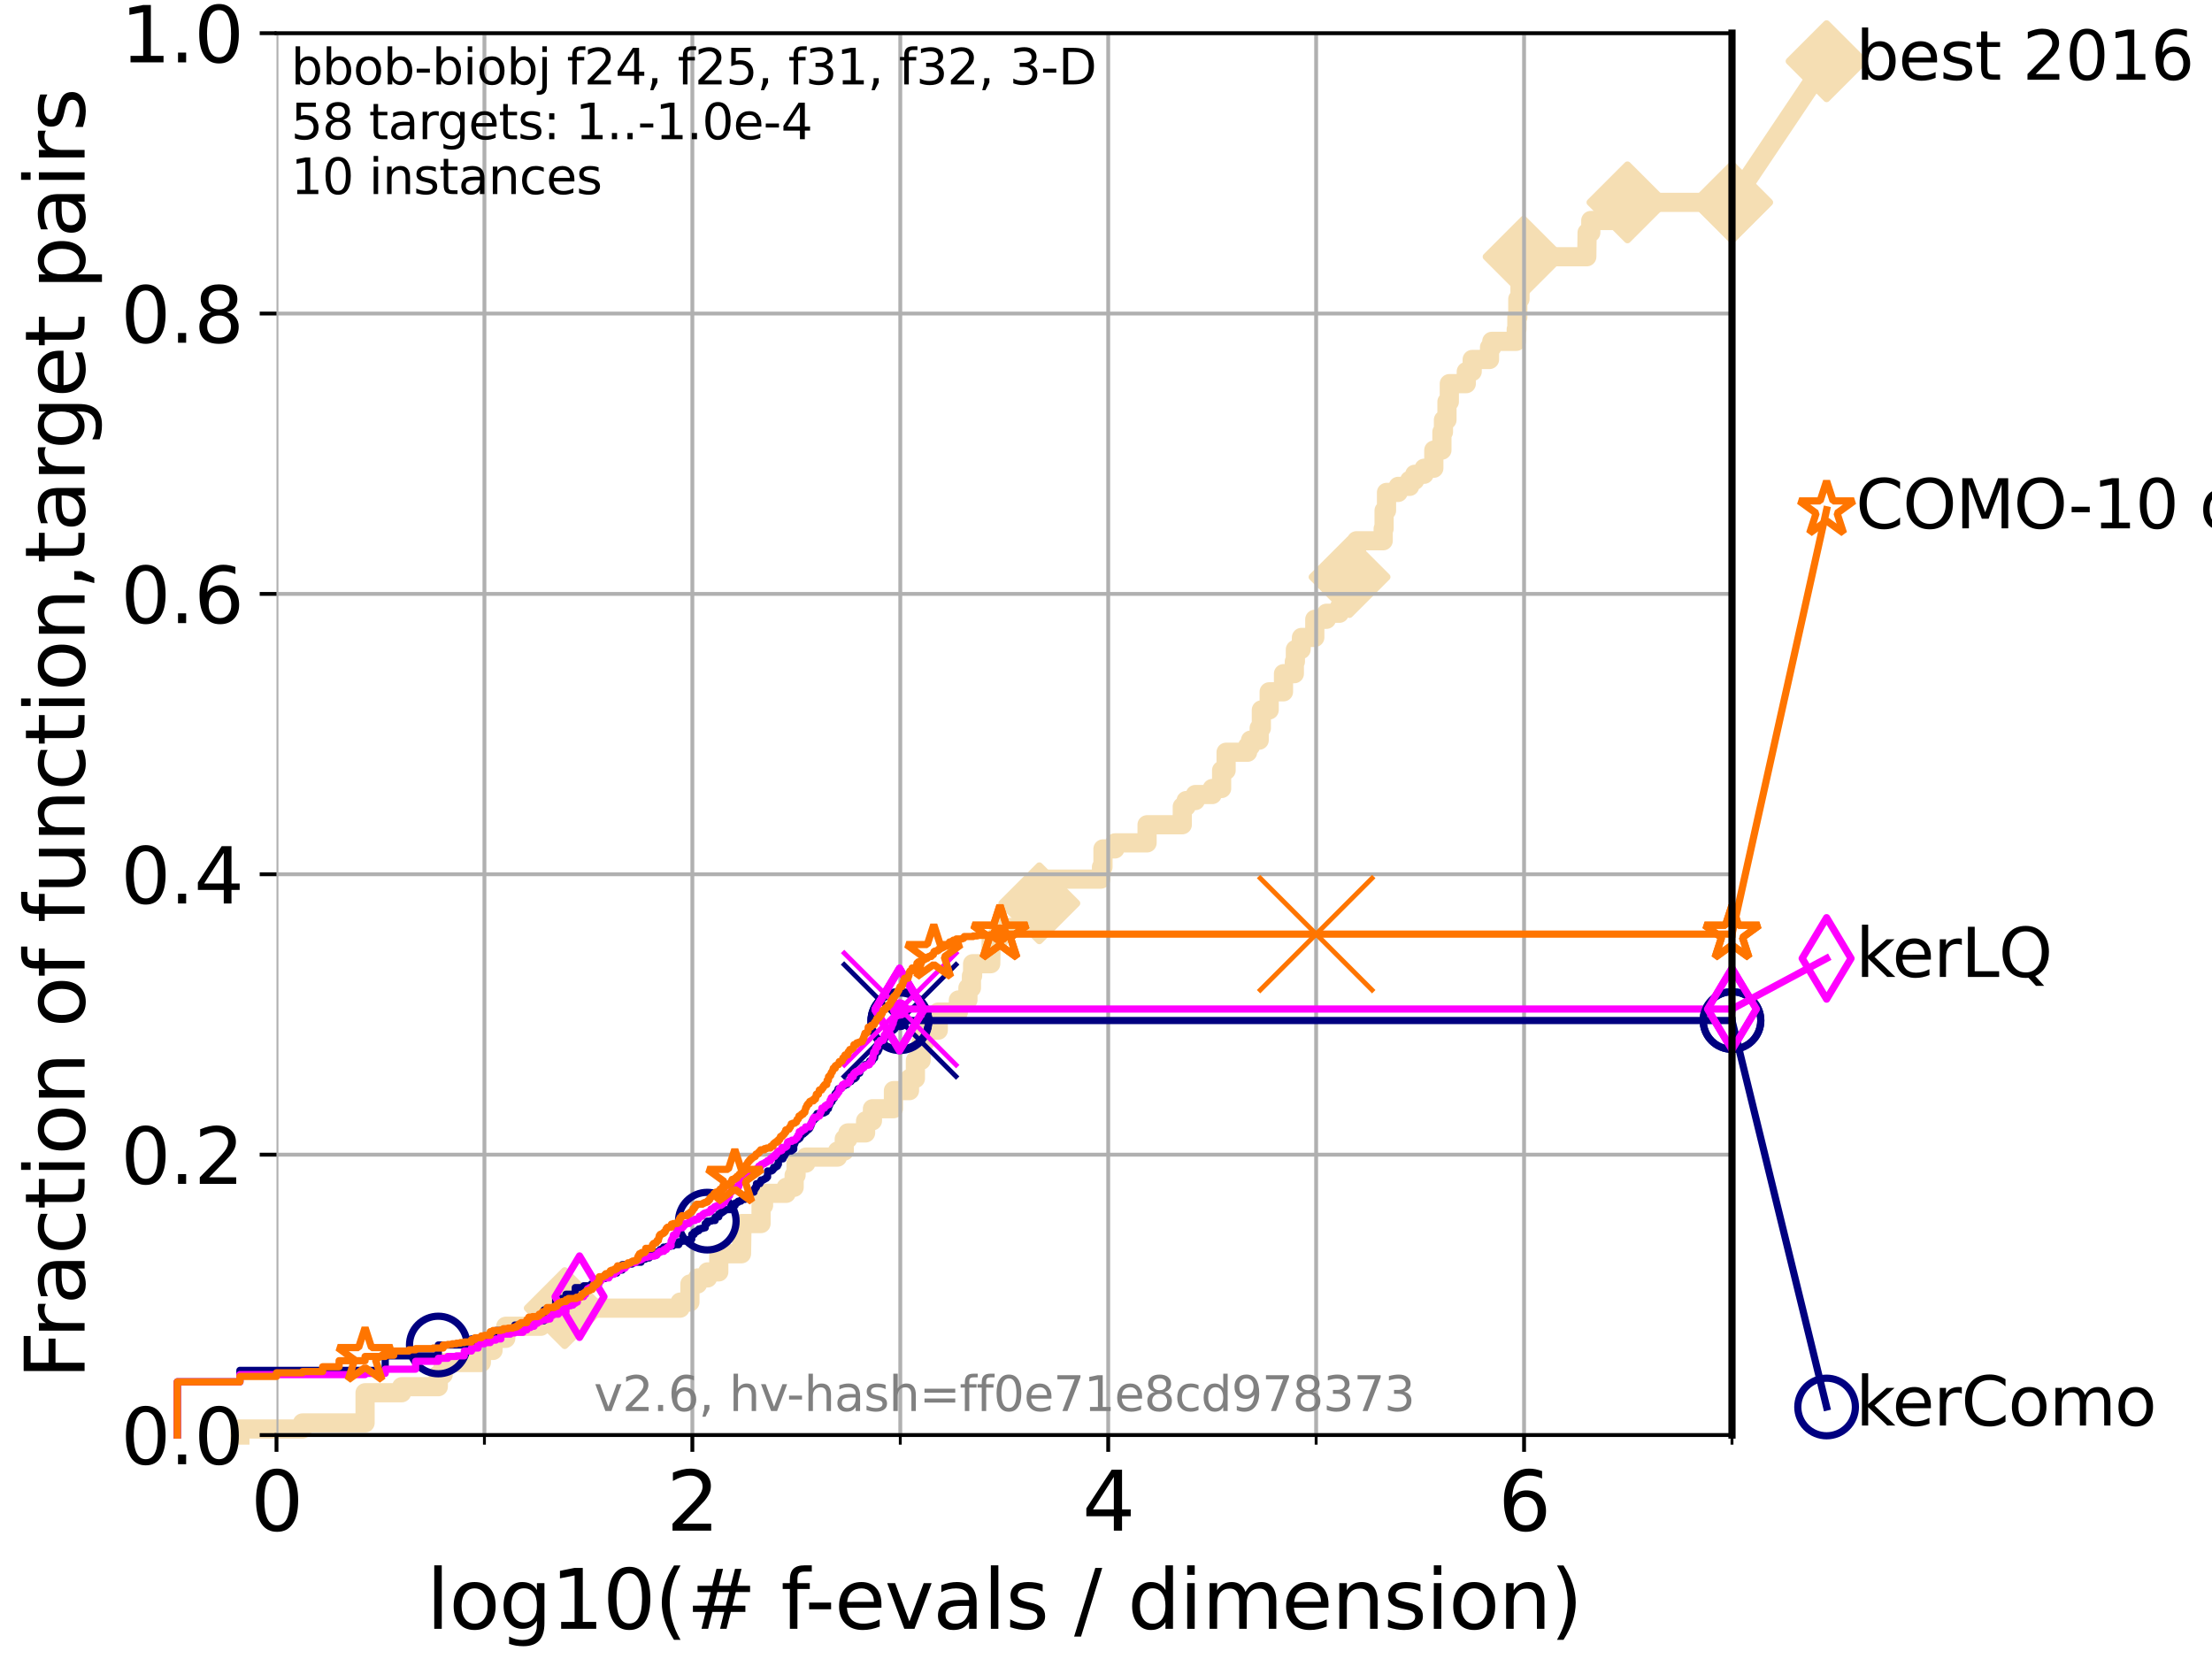 <?xml version="1.0" encoding="utf-8" standalone="no"?>
<!DOCTYPE svg PUBLIC "-//W3C//DTD SVG 1.1//EN"
  "http://www.w3.org/Graphics/SVG/1.1/DTD/svg11.dtd">
<svg xmlns:xlink="http://www.w3.org/1999/xlink" width="460.8pt" height="345.6pt" viewBox="0 0 460.8 345.6" xmlns="http://www.w3.org/2000/svg" version="1.1">
 <defs>
  <style type="text/css">*{stroke-linejoin: round; stroke-linecap: butt}</style>
 </defs>
 <g id="figure_1">
  <g id="patch_1">
   <path d="M 0 345.6 
L 460.8 345.6 
L 460.8 0 
L 0 0 
z
" style="fill: #ffffff"/>
  </g>
  <g id="axes_1">
   <g id="patch_2">
    <path d="M 57.6 298.944 
L 360.806 298.944 
L 360.806 6.912 
L 57.6 6.912 
z
" style="fill: #ffffff"/>
   </g>
   <g id="line2d_1">
    <path d="M 49.973 298.944 
L 49.973 297.685 
L 63.012 297.685 
L 63.012 296.426 
L 76.051 296.426 
L 76.051 290.133 
L 83.678 290.133 
L 83.678 288.874 
L 91.306 288.874 
L 91.306 286.356 
L 92.323 286.356 
L 92.323 283.839 
L 100.277 283.839 
L 100.277 281.321 
L 102.708 281.321 
L 102.708 278.804 
L 105.362 278.804 
L 105.362 276.286 
L 112.657 276.286 
L 112.657 273.769 
L 117.644 273.769 
L 117.644 272.51 
L 141.683 272.51 
L 141.683 271.251 
L 143.722 271.251 
L 143.722 267.475 
L 145.327 267.475 
L 145.327 266.216 
L 147.397 266.216 
L 147.397 264.958 
L 149.736 264.958 
L 149.736 261.181 
L 154.469 261.181 
L 154.578 254.887 
L 158.542 254.887 
L 158.542 251.111 
L 159.063 251.111 
L 159.063 248.594 
L 163.777 248.594 
L 163.777 247.335 
L 165.433 247.335 
L 165.433 244.817 
L 165.835 244.817 
L 165.835 242.3 
L 167.886 242.3 
L 167.886 241.041 
L 174.469 241.041 
L 174.469 239.782 
L 175.873 239.782 
L 175.873 237.265 
L 176.627 237.265 
L 176.627 236.006 
L 180.318 236.006 
L 180.318 233.489 
L 181.745 233.489 
L 181.745 230.971 
L 186.12 230.971 
L 186.12 227.195 
L 189.464 227.195 
L 189.464 224.677 
L 190.696 224.677 
L 190.696 220.901 
L 191.888 220.901 
L 191.888 217.125 
L 192.654 217.125 
L 192.654 214.607 
L 195.463 214.607 
L 195.463 210.831 
L 199.653 210.831 
L 199.653 208.313 
L 201.634 208.313 
L 201.634 205.796 
L 202.366 205.796 
L 202.366 203.278 
L 202.613 203.278 
L 202.613 200.761 
L 206.39 200.761 
L 206.486 195.726 
L 208.145 195.726 
L 208.145 193.208 
L 215.721 193.208 
L 215.721 190.691 
L 216.513 190.691 
L 216.513 188.173 
L 217.56 188.173 
L 217.56 185.656 
L 218.151 185.656 
L 218.151 183.138 
L 229.323 183.138 
L 229.323 181.879 
L 229.458 181.879 
L 229.458 180.621 
L 229.768 180.621 
L 229.768 176.844 
L 232.261 176.844 
L 232.261 175.586 
L 238.956 175.586 
L 238.956 171.809 
L 246.292 171.809 
L 246.292 168.033 
L 247.091 168.033 
L 247.091 166.774 
L 249.011 166.774 
L 249.011 165.516 
L 252.531 165.516 
L 252.531 164.257 
L 254.484 164.257 
L 254.484 160.481 
L 255.419 160.481 
L 255.419 156.704 
L 259.895 156.704 
L 259.895 155.446 
L 260.512 155.446 
L 260.512 154.187 
L 262.311 154.187 
L 262.311 151.669 
L 262.764 151.669 
L 262.764 147.893 
L 264.393 147.893 
L 264.393 144.117 
L 267.374 144.117 
L 267.374 140.34 
L 269.635 140.34 
L 269.635 137.823 
L 269.853 137.823 
L 269.853 135.305 
L 271.044 135.305 
L 271.12 132.788 
L 273.897 132.788 
L 273.897 129.012 
L 276.321 129.012 
L 276.321 127.753 
L 279.019 127.753 
L 279.019 126.494 
L 279.527 126.494 
L 279.527 123.977 
L 280.158 123.977 
L 280.158 120.2 
L 281.133 120.2 
L 281.133 116.424 
L 281.475 116.424 
L 281.475 115.165 
L 282.588 115.165 
L 282.588 112.648 
L 288.145 112.648 
L 288.145 110.13 
L 288.332 110.13 
L 288.332 106.354 
L 288.835 106.354 
L 288.835 102.578 
L 291.273 102.578 
L 291.273 101.319 
L 293.655 101.319 
L 293.655 100.06 
L 294.715 100.06 
L 294.715 98.801 
L 296.673 98.801 
L 296.673 97.543 
L 298.69 97.543 
L 298.69 93.766 
L 300.375 93.766 
L 300.375 89.99 
L 300.698 89.99 
L 300.698 87.473 
L 301.429 87.473 
L 301.429 83.696 
L 301.919 83.696 
L 301.919 79.92 
L 305.453 79.92 
L 305.453 77.402 
L 306.684 77.402 
L 306.684 74.885 
L 310.294 74.885 
L 310.294 72.367 
L 310.768 72.367 
L 310.768 71.109 
L 315.86 71.109 
L 315.86 68.591 
L 315.998 68.591 
L 315.998 66.074 
L 316.188 66.074 
L 316.188 62.297 
L 316.643 62.297 
L 316.643 59.78 
L 316.876 59.78 
L 316.876 58.521 
L 317.341 58.521 
L 317.397 53.486 
L 330.558 53.486 
L 330.624 48.451 
L 331.39 48.451 
L 331.39 45.934 
L 339.031 45.934 
L 339.031 42.157 
L 360.806 42.157 
L 360.806 42.157 
" style="fill: none; stroke: #f5deb3; stroke-width: 4; stroke-linecap: square"/>
   </g>
   <g id="line2d_2">
    <defs>
     <path id="m70e42ea183" d="M -0 7.778 
L 7.778 0 
L 0 -7.778 
L -7.778 -0 
z
" style="stroke: #f5deb3; stroke-width: 1.5; stroke-linejoin: miter"/>
    </defs>
    <g>
     <use xlink:href="#m70e42ea183" x="117.644" y="272.51" style="fill: #f5deb3; stroke: #f5deb3; stroke-width: 1.5; stroke-linejoin: miter"/>
     <use xlink:href="#m70e42ea183" x="216.513" y="188.173" style="fill: #f5deb3; stroke: #f5deb3; stroke-width: 1.5; stroke-linejoin: miter"/>
     <use xlink:href="#m70e42ea183" x="281.133" y="120.2" style="fill: #f5deb3; stroke: #f5deb3; stroke-width: 1.5; stroke-linejoin: miter"/>
     <use xlink:href="#m70e42ea183" x="317.397" y="53.486" style="fill: #f5deb3; stroke: #f5deb3; stroke-width: 1.5; stroke-linejoin: miter"/>
     <use xlink:href="#m70e42ea183" x="339.031" y="42.157" style="fill: #f5deb3; stroke: #f5deb3; stroke-width: 1.5; stroke-linejoin: miter"/>
     <use xlink:href="#m70e42ea183" x="360.806" y="42.157" style="fill: #f5deb3; stroke: #f5deb3; stroke-width: 1.5; stroke-linejoin: miter"/>
    </g>
   </g>
   <g id="line2d_3">
    <path style="fill: none; stroke: #f5deb3; stroke-width: 4; stroke-linecap: square"/>
    <g/>
   </g>
   <g id="line2d_4">
    <path d="M 360.806 42.157 
L 380.515 12.753 
" style="fill: none; stroke: #f5deb3; stroke-width: 4; stroke-linecap: square"/>
    <g>
     <use xlink:href="#m70e42ea183" x="360.806" y="42.157" style="fill: #f5deb3; stroke: #f5deb3; stroke-width: 1.5; stroke-linejoin: miter"/>
     <use xlink:href="#m70e42ea183" x="380.515" y="12.753" style="fill: #f5deb3; stroke: #f5deb3; stroke-width: 1.5; stroke-linejoin: miter"/>
    </g>
   </g>
   <g id="matplotlib.axis_1">
    <g id="xtick_1">
     <g id="line2d_5">
      <path d="M 57.6 298.944 
L 57.6 6.912 
" clip-path="url(#p8a5ddd6dac)" style="fill: none; stroke: #b0b0b0; stroke-width: 0.8; stroke-linecap: square"/>
     </g>
     <g id="line2d_6">
      <defs>
       <path id="m3794c8721f" d="M 0 0 
L 0 3.5 
" style="stroke: #000000; stroke-width: 0.8"/>
      </defs>
      <g>
       <use xlink:href="#m3794c8721f" x="57.6" y="298.944" style="stroke: #000000; stroke-width: 0.8"/>
      </g>
     </g>
     <g id="text_1">
      <!-- 0 -->
      <g transform="translate(52.192 318.861) scale(0.17 -0.17)">
       <defs>
        <path id="DejaVuSans-30" d="M 2034 4250 
Q 1547 4250 1301 3770 
Q 1056 3291 1056 2328 
Q 1056 1369 1301 889 
Q 1547 409 2034 409 
Q 2525 409 2770 889 
Q 3016 1369 3016 2328 
Q 3016 3291 2770 3770 
Q 2525 4250 2034 4250 
z
M 2034 4750 
Q 2819 4750 3233 4129 
Q 3647 3509 3647 2328 
Q 3647 1150 3233 529 
Q 2819 -91 2034 -91 
Q 1250 -91 836 529 
Q 422 1150 422 2328 
Q 422 3509 836 4129 
Q 1250 4750 2034 4750 
z
" transform="scale(0.016)"/>
       </defs>
       <use xlink:href="#DejaVuSans-30"/>
      </g>
     </g>
    </g>
    <g id="xtick_2">
     <g id="line2d_7">
      <path d="M 144.23 298.944 
L 144.23 6.912 
" clip-path="url(#p8a5ddd6dac)" style="fill: none; stroke: #b0b0b0; stroke-width: 0.8; stroke-linecap: square"/>
     </g>
     <g id="line2d_8">
      <g>
       <use xlink:href="#m3794c8721f" x="144.23" y="298.944" style="stroke: #000000; stroke-width: 0.8"/>
      </g>
     </g>
     <g id="text_2">
      <!-- 2 -->
      <g transform="translate(138.822 318.861) scale(0.17 -0.17)">
       <defs>
        <path id="DejaVuSans-32" d="M 1228 531 
L 3431 531 
L 3431 0 
L 469 0 
L 469 531 
Q 828 903 1448 1529 
Q 2069 2156 2228 2338 
Q 2531 2678 2651 2914 
Q 2772 3150 2772 3378 
Q 2772 3750 2511 3984 
Q 2250 4219 1831 4219 
Q 1534 4219 1204 4116 
Q 875 4013 500 3803 
L 500 4441 
Q 881 4594 1212 4672 
Q 1544 4750 1819 4750 
Q 2544 4750 2975 4387 
Q 3406 4025 3406 3419 
Q 3406 3131 3298 2873 
Q 3191 2616 2906 2266 
Q 2828 2175 2409 1742 
Q 1991 1309 1228 531 
z
" transform="scale(0.016)"/>
       </defs>
       <use xlink:href="#DejaVuSans-32"/>
      </g>
     </g>
    </g>
    <g id="xtick_3">
     <g id="line2d_9">
      <path d="M 230.861 298.944 
L 230.861 6.912 
" clip-path="url(#p8a5ddd6dac)" style="fill: none; stroke: #b0b0b0; stroke-width: 0.8; stroke-linecap: square"/>
     </g>
     <g id="line2d_10">
      <g>
       <use xlink:href="#m3794c8721f" x="230.861" y="298.944" style="stroke: #000000; stroke-width: 0.8"/>
      </g>
     </g>
     <g id="text_3">
      <!-- 4 -->
      <g transform="translate(225.453 318.861) scale(0.17 -0.17)">
       <defs>
        <path id="DejaVuSans-34" d="M 2419 4116 
L 825 1625 
L 2419 1625 
L 2419 4116 
z
M 2253 4666 
L 3047 4666 
L 3047 1625 
L 3713 1625 
L 3713 1100 
L 3047 1100 
L 3047 0 
L 2419 0 
L 2419 1100 
L 313 1100 
L 313 1709 
L 2253 4666 
z
" transform="scale(0.016)"/>
       </defs>
       <use xlink:href="#DejaVuSans-34"/>
      </g>
     </g>
    </g>
    <g id="xtick_4">
     <g id="line2d_11">
      <path d="M 317.491 298.944 
L 317.491 6.912 
" clip-path="url(#p8a5ddd6dac)" style="fill: none; stroke: #b0b0b0; stroke-width: 0.8; stroke-linecap: square"/>
     </g>
     <g id="line2d_12">
      <g>
       <use xlink:href="#m3794c8721f" x="317.491" y="298.944" style="stroke: #000000; stroke-width: 0.8"/>
      </g>
     </g>
     <g id="text_4">
      <!-- 6 -->
      <g transform="translate(312.083 318.861) scale(0.17 -0.17)">
       <defs>
        <path id="DejaVuSans-36" d="M 2113 2584 
Q 1688 2584 1439 2293 
Q 1191 2003 1191 1497 
Q 1191 994 1439 701 
Q 1688 409 2113 409 
Q 2538 409 2786 701 
Q 3034 994 3034 1497 
Q 3034 2003 2786 2293 
Q 2538 2584 2113 2584 
z
M 3366 4563 
L 3366 3988 
Q 3128 4100 2886 4159 
Q 2644 4219 2406 4219 
Q 1781 4219 1451 3797 
Q 1122 3375 1075 2522 
Q 1259 2794 1537 2939 
Q 1816 3084 2150 3084 
Q 2853 3084 3261 2657 
Q 3669 2231 3669 1497 
Q 3669 778 3244 343 
Q 2819 -91 2113 -91 
Q 1303 -91 875 529 
Q 447 1150 447 2328 
Q 447 3434 972 4092 
Q 1497 4750 2381 4750 
Q 2619 4750 2861 4703 
Q 3103 4656 3366 4563 
z
" transform="scale(0.016)"/>
       </defs>
       <use xlink:href="#DejaVuSans-36"/>
      </g>
     </g>
    </g>
    <g id="xtick_5">
     <g id="line2d_13">
      <path d="M 100.915 298.944 
L 100.915 6.912 
" clip-path="url(#p8a5ddd6dac)" style="fill: none; stroke: #b0b0b0; stroke-width: 0.8; stroke-linecap: square"/>
     </g>
     <g id="line2d_14">
      <defs>
       <path id="me7aa632c2c" d="M 0 0 
L 0 2 
" style="stroke: #000000; stroke-width: 0.6"/>
      </defs>
      <g>
       <use xlink:href="#me7aa632c2c" x="100.915" y="298.944" style="stroke: #000000; stroke-width: 0.6"/>
      </g>
     </g>
    </g>
    <g id="xtick_6">
     <g id="line2d_15">
      <path d="M 187.546 298.944 
L 187.546 6.912 
" clip-path="url(#p8a5ddd6dac)" style="fill: none; stroke: #b0b0b0; stroke-width: 0.8; stroke-linecap: square"/>
     </g>
     <g id="line2d_16">
      <g>
       <use xlink:href="#me7aa632c2c" x="187.546" y="298.944" style="stroke: #000000; stroke-width: 0.6"/>
      </g>
     </g>
    </g>
    <g id="xtick_7">
     <g id="line2d_17">
      <path d="M 274.176 298.944 
L 274.176 6.912 
" clip-path="url(#p8a5ddd6dac)" style="fill: none; stroke: #b0b0b0; stroke-width: 0.8; stroke-linecap: square"/>
     </g>
     <g id="line2d_18">
      <g>
       <use xlink:href="#me7aa632c2c" x="274.176" y="298.944" style="stroke: #000000; stroke-width: 0.6"/>
      </g>
     </g>
    </g>
    <g id="xtick_8">
     <g id="line2d_19">
      <path d="M 360.806 298.944 
L 360.806 6.912 
" clip-path="url(#p8a5ddd6dac)" style="fill: none; stroke: #b0b0b0; stroke-width: 0.8; stroke-linecap: square"/>
     </g>
     <g id="line2d_20">
      <g>
       <use xlink:href="#me7aa632c2c" x="360.806" y="298.944" style="stroke: #000000; stroke-width: 0.6"/>
      </g>
     </g>
    </g>
    <g id="text_5">
     <!-- log10(# f-evals / dimension) -->
     <g transform="translate(88.823 339.314) scale(0.17 -0.17)">
      <defs>
       <path id="DejaVuSans-6c" d="M 603 4863 
L 1178 4863 
L 1178 0 
L 603 0 
L 603 4863 
z
" transform="scale(0.016)"/>
       <path id="DejaVuSans-6f" d="M 1959 3097 
Q 1497 3097 1228 2736 
Q 959 2375 959 1747 
Q 959 1119 1226 758 
Q 1494 397 1959 397 
Q 2419 397 2687 759 
Q 2956 1122 2956 1747 
Q 2956 2369 2687 2733 
Q 2419 3097 1959 3097 
z
M 1959 3584 
Q 2709 3584 3137 3096 
Q 3566 2609 3566 1747 
Q 3566 888 3137 398 
Q 2709 -91 1959 -91 
Q 1206 -91 779 398 
Q 353 888 353 1747 
Q 353 2609 779 3096 
Q 1206 3584 1959 3584 
z
" transform="scale(0.016)"/>
       <path id="DejaVuSans-67" d="M 2906 1791 
Q 2906 2416 2648 2759 
Q 2391 3103 1925 3103 
Q 1463 3103 1205 2759 
Q 947 2416 947 1791 
Q 947 1169 1205 825 
Q 1463 481 1925 481 
Q 2391 481 2648 825 
Q 2906 1169 2906 1791 
z
M 3481 434 
Q 3481 -459 3084 -895 
Q 2688 -1331 1869 -1331 
Q 1566 -1331 1297 -1286 
Q 1028 -1241 775 -1147 
L 775 -588 
Q 1028 -725 1275 -790 
Q 1522 -856 1778 -856 
Q 2344 -856 2625 -561 
Q 2906 -266 2906 331 
L 2906 616 
Q 2728 306 2450 153 
Q 2172 0 1784 0 
Q 1141 0 747 490 
Q 353 981 353 1791 
Q 353 2603 747 3093 
Q 1141 3584 1784 3584 
Q 2172 3584 2450 3431 
Q 2728 3278 2906 2969 
L 2906 3500 
L 3481 3500 
L 3481 434 
z
" transform="scale(0.016)"/>
       <path id="DejaVuSans-31" d="M 794 531 
L 1825 531 
L 1825 4091 
L 703 3866 
L 703 4441 
L 1819 4666 
L 2450 4666 
L 2450 531 
L 3481 531 
L 3481 0 
L 794 0 
L 794 531 
z
" transform="scale(0.016)"/>
       <path id="DejaVuSans-28" d="M 1984 4856 
Q 1566 4138 1362 3434 
Q 1159 2731 1159 2009 
Q 1159 1288 1364 580 
Q 1569 -128 1984 -844 
L 1484 -844 
Q 1016 -109 783 600 
Q 550 1309 550 2009 
Q 550 2706 781 3412 
Q 1013 4119 1484 4856 
L 1984 4856 
z
" transform="scale(0.016)"/>
       <path id="DejaVuSans-23" d="M 3272 2816 
L 2363 2816 
L 2100 1772 
L 3016 1772 
L 3272 2816 
z
M 2803 4594 
L 2478 3297 
L 3391 3297 
L 3719 4594 
L 4219 4594 
L 3897 3297 
L 4872 3297 
L 4872 2816 
L 3775 2816 
L 3519 1772 
L 4513 1772 
L 4513 1294 
L 3397 1294 
L 3072 0 
L 2572 0 
L 2894 1294 
L 1978 1294 
L 1656 0 
L 1153 0 
L 1478 1294 
L 494 1294 
L 494 1772 
L 1594 1772 
L 1856 2816 
L 850 2816 
L 850 3297 
L 1978 3297 
L 2297 4594 
L 2803 4594 
z
" transform="scale(0.016)"/>
       <path id="DejaVuSans-20" transform="scale(0.016)"/>
       <path id="DejaVuSans-66" d="M 2375 4863 
L 2375 4384 
L 1825 4384 
Q 1516 4384 1395 4259 
Q 1275 4134 1275 3809 
L 1275 3500 
L 2222 3500 
L 2222 3053 
L 1275 3053 
L 1275 0 
L 697 0 
L 697 3053 
L 147 3053 
L 147 3500 
L 697 3500 
L 697 3744 
Q 697 4328 969 4595 
Q 1241 4863 1831 4863 
L 2375 4863 
z
" transform="scale(0.016)"/>
       <path id="DejaVuSans-2d" d="M 313 2009 
L 1997 2009 
L 1997 1497 
L 313 1497 
L 313 2009 
z
" transform="scale(0.016)"/>
       <path id="DejaVuSans-65" d="M 3597 1894 
L 3597 1613 
L 953 1613 
Q 991 1019 1311 708 
Q 1631 397 2203 397 
Q 2534 397 2845 478 
Q 3156 559 3463 722 
L 3463 178 
Q 3153 47 2828 -22 
Q 2503 -91 2169 -91 
Q 1331 -91 842 396 
Q 353 884 353 1716 
Q 353 2575 817 3079 
Q 1281 3584 2069 3584 
Q 2775 3584 3186 3129 
Q 3597 2675 3597 1894 
z
M 3022 2063 
Q 3016 2534 2758 2815 
Q 2500 3097 2075 3097 
Q 1594 3097 1305 2825 
Q 1016 2553 972 2059 
L 3022 2063 
z
" transform="scale(0.016)"/>
       <path id="DejaVuSans-76" d="M 191 3500 
L 800 3500 
L 1894 563 
L 2988 3500 
L 3597 3500 
L 2284 0 
L 1503 0 
L 191 3500 
z
" transform="scale(0.016)"/>
       <path id="DejaVuSans-61" d="M 2194 1759 
Q 1497 1759 1228 1600 
Q 959 1441 959 1056 
Q 959 750 1161 570 
Q 1363 391 1709 391 
Q 2188 391 2477 730 
Q 2766 1069 2766 1631 
L 2766 1759 
L 2194 1759 
z
M 3341 1997 
L 3341 0 
L 2766 0 
L 2766 531 
Q 2569 213 2275 61 
Q 1981 -91 1556 -91 
Q 1019 -91 701 211 
Q 384 513 384 1019 
Q 384 1609 779 1909 
Q 1175 2209 1959 2209 
L 2766 2209 
L 2766 2266 
Q 2766 2663 2505 2880 
Q 2244 3097 1772 3097 
Q 1472 3097 1187 3025 
Q 903 2953 641 2809 
L 641 3341 
Q 956 3463 1253 3523 
Q 1550 3584 1831 3584 
Q 2591 3584 2966 3190 
Q 3341 2797 3341 1997 
z
" transform="scale(0.016)"/>
       <path id="DejaVuSans-73" d="M 2834 3397 
L 2834 2853 
Q 2591 2978 2328 3040 
Q 2066 3103 1784 3103 
Q 1356 3103 1142 2972 
Q 928 2841 928 2578 
Q 928 2378 1081 2264 
Q 1234 2150 1697 2047 
L 1894 2003 
Q 2506 1872 2764 1633 
Q 3022 1394 3022 966 
Q 3022 478 2636 193 
Q 2250 -91 1575 -91 
Q 1294 -91 989 -36 
Q 684 19 347 128 
L 347 722 
Q 666 556 975 473 
Q 1284 391 1588 391 
Q 1994 391 2212 530 
Q 2431 669 2431 922 
Q 2431 1156 2273 1281 
Q 2116 1406 1581 1522 
L 1381 1569 
Q 847 1681 609 1914 
Q 372 2147 372 2553 
Q 372 3047 722 3315 
Q 1072 3584 1716 3584 
Q 2034 3584 2315 3537 
Q 2597 3491 2834 3397 
z
" transform="scale(0.016)"/>
       <path id="DejaVuSans-2f" d="M 1625 4666 
L 2156 4666 
L 531 -594 
L 0 -594 
L 1625 4666 
z
" transform="scale(0.016)"/>
       <path id="DejaVuSans-64" d="M 2906 2969 
L 2906 4863 
L 3481 4863 
L 3481 0 
L 2906 0 
L 2906 525 
Q 2725 213 2448 61 
Q 2172 -91 1784 -91 
Q 1150 -91 751 415 
Q 353 922 353 1747 
Q 353 2572 751 3078 
Q 1150 3584 1784 3584 
Q 2172 3584 2448 3432 
Q 2725 3281 2906 2969 
z
M 947 1747 
Q 947 1113 1208 752 
Q 1469 391 1925 391 
Q 2381 391 2643 752 
Q 2906 1113 2906 1747 
Q 2906 2381 2643 2742 
Q 2381 3103 1925 3103 
Q 1469 3103 1208 2742 
Q 947 2381 947 1747 
z
" transform="scale(0.016)"/>
       <path id="DejaVuSans-69" d="M 603 3500 
L 1178 3500 
L 1178 0 
L 603 0 
L 603 3500 
z
M 603 4863 
L 1178 4863 
L 1178 4134 
L 603 4134 
L 603 4863 
z
" transform="scale(0.016)"/>
       <path id="DejaVuSans-6d" d="M 3328 2828 
Q 3544 3216 3844 3400 
Q 4144 3584 4550 3584 
Q 5097 3584 5394 3201 
Q 5691 2819 5691 2113 
L 5691 0 
L 5113 0 
L 5113 2094 
Q 5113 2597 4934 2840 
Q 4756 3084 4391 3084 
Q 3944 3084 3684 2787 
Q 3425 2491 3425 1978 
L 3425 0 
L 2847 0 
L 2847 2094 
Q 2847 2600 2669 2842 
Q 2491 3084 2119 3084 
Q 1678 3084 1418 2786 
Q 1159 2488 1159 1978 
L 1159 0 
L 581 0 
L 581 3500 
L 1159 3500 
L 1159 2956 
Q 1356 3278 1631 3431 
Q 1906 3584 2284 3584 
Q 2666 3584 2933 3390 
Q 3200 3197 3328 2828 
z
" transform="scale(0.016)"/>
       <path id="DejaVuSans-6e" d="M 3513 2113 
L 3513 0 
L 2938 0 
L 2938 2094 
Q 2938 2591 2744 2837 
Q 2550 3084 2163 3084 
Q 1697 3084 1428 2787 
Q 1159 2491 1159 1978 
L 1159 0 
L 581 0 
L 581 3500 
L 1159 3500 
L 1159 2956 
Q 1366 3272 1645 3428 
Q 1925 3584 2291 3584 
Q 2894 3584 3203 3211 
Q 3513 2838 3513 2113 
z
" transform="scale(0.016)"/>
       <path id="DejaVuSans-29" d="M 513 4856 
L 1013 4856 
Q 1481 4119 1714 3412 
Q 1947 2706 1947 2009 
Q 1947 1309 1714 600 
Q 1481 -109 1013 -844 
L 513 -844 
Q 928 -128 1133 580 
Q 1338 1288 1338 2009 
Q 1338 2731 1133 3434 
Q 928 4138 513 4856 
z
" transform="scale(0.016)"/>
      </defs>
      <use xlink:href="#DejaVuSans-6c"/>
      <use xlink:href="#DejaVuSans-6f" x="27.783"/>
      <use xlink:href="#DejaVuSans-67" x="88.965"/>
      <use xlink:href="#DejaVuSans-31" x="152.441"/>
      <use xlink:href="#DejaVuSans-30" x="216.064"/>
      <use xlink:href="#DejaVuSans-28" x="279.688"/>
      <use xlink:href="#DejaVuSans-23" x="318.701"/>
      <use xlink:href="#DejaVuSans-20" x="402.49"/>
      <use xlink:href="#DejaVuSans-66" x="434.277"/>
      <use xlink:href="#DejaVuSans-2d" x="463.982"/>
      <use xlink:href="#DejaVuSans-65" x="500.066"/>
      <use xlink:href="#DejaVuSans-76" x="561.59"/>
      <use xlink:href="#DejaVuSans-61" x="620.77"/>
      <use xlink:href="#DejaVuSans-6c" x="682.049"/>
      <use xlink:href="#DejaVuSans-73" x="709.832"/>
      <use xlink:href="#DejaVuSans-20" x="761.932"/>
      <use xlink:href="#DejaVuSans-2f" x="793.719"/>
      <use xlink:href="#DejaVuSans-20" x="827.41"/>
      <use xlink:href="#DejaVuSans-64" x="859.197"/>
      <use xlink:href="#DejaVuSans-69" x="922.674"/>
      <use xlink:href="#DejaVuSans-6d" x="950.457"/>
      <use xlink:href="#DejaVuSans-65" x="1047.869"/>
      <use xlink:href="#DejaVuSans-6e" x="1109.393"/>
      <use xlink:href="#DejaVuSans-73" x="1172.771"/>
      <use xlink:href="#DejaVuSans-69" x="1224.871"/>
      <use xlink:href="#DejaVuSans-6f" x="1252.654"/>
      <use xlink:href="#DejaVuSans-6e" x="1313.836"/>
      <use xlink:href="#DejaVuSans-29" x="1377.215"/>
     </g>
    </g>
   </g>
   <g id="matplotlib.axis_2">
    <g id="ytick_1">
     <g id="line2d_21">
      <path d="M 57.6 298.944 
L 360.806 298.944 
" clip-path="url(#p8a5ddd6dac)" style="fill: none; stroke: #b0b0b0; stroke-width: 0.8; stroke-linecap: square"/>
     </g>
     <g id="line2d_22">
      <defs>
       <path id="ma9e8ef7fb5" d="M 0 0 
L -3.5 0 
" style="stroke: #000000; stroke-width: 0.8"/>
      </defs>
      <g>
       <use xlink:href="#ma9e8ef7fb5" x="57.6" y="298.944" style="stroke: #000000; stroke-width: 0.8"/>
      </g>
     </g>
     <g id="text_6">
      <!-- 0.0 -->
      <g transform="translate(25.155 305.023) scale(0.16 -0.16)">
       <defs>
        <path id="DejaVuSans-2e" d="M 684 794 
L 1344 794 
L 1344 0 
L 684 0 
L 684 794 
z
" transform="scale(0.016)"/>
       </defs>
       <use xlink:href="#DejaVuSans-30"/>
       <use xlink:href="#DejaVuSans-2e" x="63.623"/>
       <use xlink:href="#DejaVuSans-30" x="95.41"/>
      </g>
     </g>
    </g>
    <g id="ytick_2">
     <g id="line2d_23">
      <path d="M 57.6 240.538 
L 360.806 240.538 
" clip-path="url(#p8a5ddd6dac)" style="fill: none; stroke: #b0b0b0; stroke-width: 0.8; stroke-linecap: square"/>
     </g>
     <g id="line2d_24">
      <g>
       <use xlink:href="#ma9e8ef7fb5" x="57.6" y="240.538" style="stroke: #000000; stroke-width: 0.8"/>
      </g>
     </g>
     <g id="text_7">
      <!-- 0.2 -->
      <g transform="translate(25.155 246.616) scale(0.16 -0.16)">
       <use xlink:href="#DejaVuSans-30"/>
       <use xlink:href="#DejaVuSans-2e" x="63.623"/>
       <use xlink:href="#DejaVuSans-32" x="95.41"/>
      </g>
     </g>
    </g>
    <g id="ytick_3">
     <g id="line2d_25">
      <path d="M 57.6 182.131 
L 360.806 182.131 
" clip-path="url(#p8a5ddd6dac)" style="fill: none; stroke: #b0b0b0; stroke-width: 0.8; stroke-linecap: square"/>
     </g>
     <g id="line2d_26">
      <g>
       <use xlink:href="#ma9e8ef7fb5" x="57.6" y="182.131" style="stroke: #000000; stroke-width: 0.8"/>
      </g>
     </g>
     <g id="text_8">
      <!-- 0.4 -->
      <g transform="translate(25.155 188.21) scale(0.16 -0.16)">
       <use xlink:href="#DejaVuSans-30"/>
       <use xlink:href="#DejaVuSans-2e" x="63.623"/>
       <use xlink:href="#DejaVuSans-34" x="95.41"/>
      </g>
     </g>
    </g>
    <g id="ytick_4">
     <g id="line2d_27">
      <path d="M 57.6 123.725 
L 360.806 123.725 
" clip-path="url(#p8a5ddd6dac)" style="fill: none; stroke: #b0b0b0; stroke-width: 0.8; stroke-linecap: square"/>
     </g>
     <g id="line2d_28">
      <g>
       <use xlink:href="#ma9e8ef7fb5" x="57.6" y="123.725" style="stroke: #000000; stroke-width: 0.8"/>
      </g>
     </g>
     <g id="text_9">
      <!-- 0.6 -->
      <g transform="translate(25.155 129.804) scale(0.16 -0.16)">
       <use xlink:href="#DejaVuSans-30"/>
       <use xlink:href="#DejaVuSans-2e" x="63.623"/>
       <use xlink:href="#DejaVuSans-36" x="95.41"/>
      </g>
     </g>
    </g>
    <g id="ytick_5">
     <g id="line2d_29">
      <path d="M 57.6 65.318 
L 360.806 65.318 
" clip-path="url(#p8a5ddd6dac)" style="fill: none; stroke: #b0b0b0; stroke-width: 0.8; stroke-linecap: square"/>
     </g>
     <g id="line2d_30">
      <g>
       <use xlink:href="#ma9e8ef7fb5" x="57.6" y="65.318" style="stroke: #000000; stroke-width: 0.8"/>
      </g>
     </g>
     <g id="text_10">
      <!-- 0.8 -->
      <g transform="translate(25.155 71.397) scale(0.16 -0.16)">
       <defs>
        <path id="DejaVuSans-38" d="M 2034 2216 
Q 1584 2216 1326 1975 
Q 1069 1734 1069 1313 
Q 1069 891 1326 650 
Q 1584 409 2034 409 
Q 2484 409 2743 651 
Q 3003 894 3003 1313 
Q 3003 1734 2745 1975 
Q 2488 2216 2034 2216 
z
M 1403 2484 
Q 997 2584 770 2862 
Q 544 3141 544 3541 
Q 544 4100 942 4425 
Q 1341 4750 2034 4750 
Q 2731 4750 3128 4425 
Q 3525 4100 3525 3541 
Q 3525 3141 3298 2862 
Q 3072 2584 2669 2484 
Q 3125 2378 3379 2068 
Q 3634 1759 3634 1313 
Q 3634 634 3220 271 
Q 2806 -91 2034 -91 
Q 1263 -91 848 271 
Q 434 634 434 1313 
Q 434 1759 690 2068 
Q 947 2378 1403 2484 
z
M 1172 3481 
Q 1172 3119 1398 2916 
Q 1625 2713 2034 2713 
Q 2441 2713 2670 2916 
Q 2900 3119 2900 3481 
Q 2900 3844 2670 4047 
Q 2441 4250 2034 4250 
Q 1625 4250 1398 4047 
Q 1172 3844 1172 3481 
z
" transform="scale(0.016)"/>
       </defs>
       <use xlink:href="#DejaVuSans-30"/>
       <use xlink:href="#DejaVuSans-2e" x="63.623"/>
       <use xlink:href="#DejaVuSans-38" x="95.41"/>
      </g>
     </g>
    </g>
    <g id="ytick_6">
     <g id="line2d_31">
      <path d="M 57.6 6.912 
L 360.806 6.912 
" clip-path="url(#p8a5ddd6dac)" style="fill: none; stroke: #b0b0b0; stroke-width: 0.8; stroke-linecap: square"/>
     </g>
     <g id="line2d_32">
      <g>
       <use xlink:href="#ma9e8ef7fb5" x="57.6" y="6.912" style="stroke: #000000; stroke-width: 0.8"/>
      </g>
     </g>
     <g id="text_11">
      <!-- 1.0 -->
      <g transform="translate(25.155 12.991) scale(0.16 -0.16)">
       <use xlink:href="#DejaVuSans-31"/>
       <use xlink:href="#DejaVuSans-2e" x="63.623"/>
       <use xlink:href="#DejaVuSans-30" x="95.41"/>
      </g>
     </g>
    </g>
    <g id="text_12">
     <!-- Fraction of function,target pairs -->
     <g transform="translate(17.62 287.313) rotate(-90) scale(0.17 -0.17)">
      <defs>
       <path id="DejaVuSans-46" d="M 628 4666 
L 3309 4666 
L 3309 4134 
L 1259 4134 
L 1259 2759 
L 3109 2759 
L 3109 2228 
L 1259 2228 
L 1259 0 
L 628 0 
L 628 4666 
z
" transform="scale(0.016)"/>
       <path id="DejaVuSans-72" d="M 2631 2963 
Q 2534 3019 2420 3045 
Q 2306 3072 2169 3072 
Q 1681 3072 1420 2755 
Q 1159 2438 1159 1844 
L 1159 0 
L 581 0 
L 581 3500 
L 1159 3500 
L 1159 2956 
Q 1341 3275 1631 3429 
Q 1922 3584 2338 3584 
Q 2397 3584 2469 3576 
Q 2541 3569 2628 3553 
L 2631 2963 
z
" transform="scale(0.016)"/>
       <path id="DejaVuSans-63" d="M 3122 3366 
L 3122 2828 
Q 2878 2963 2633 3030 
Q 2388 3097 2138 3097 
Q 1578 3097 1268 2742 
Q 959 2388 959 1747 
Q 959 1106 1268 751 
Q 1578 397 2138 397 
Q 2388 397 2633 464 
Q 2878 531 3122 666 
L 3122 134 
Q 2881 22 2623 -34 
Q 2366 -91 2075 -91 
Q 1284 -91 818 406 
Q 353 903 353 1747 
Q 353 2603 823 3093 
Q 1294 3584 2113 3584 
Q 2378 3584 2631 3529 
Q 2884 3475 3122 3366 
z
" transform="scale(0.016)"/>
       <path id="DejaVuSans-74" d="M 1172 4494 
L 1172 3500 
L 2356 3500 
L 2356 3053 
L 1172 3053 
L 1172 1153 
Q 1172 725 1289 603 
Q 1406 481 1766 481 
L 2356 481 
L 2356 0 
L 1766 0 
Q 1100 0 847 248 
Q 594 497 594 1153 
L 594 3053 
L 172 3053 
L 172 3500 
L 594 3500 
L 594 4494 
L 1172 4494 
z
" transform="scale(0.016)"/>
       <path id="DejaVuSans-75" d="M 544 1381 
L 544 3500 
L 1119 3500 
L 1119 1403 
Q 1119 906 1312 657 
Q 1506 409 1894 409 
Q 2359 409 2629 706 
Q 2900 1003 2900 1516 
L 2900 3500 
L 3475 3500 
L 3475 0 
L 2900 0 
L 2900 538 
Q 2691 219 2414 64 
Q 2138 -91 1772 -91 
Q 1169 -91 856 284 
Q 544 659 544 1381 
z
M 1991 3584 
L 1991 3584 
z
" transform="scale(0.016)"/>
       <path id="DejaVuSans-2c" d="M 750 794 
L 1409 794 
L 1409 256 
L 897 -744 
L 494 -744 
L 750 256 
L 750 794 
z
" transform="scale(0.016)"/>
       <path id="DejaVuSans-70" d="M 1159 525 
L 1159 -1331 
L 581 -1331 
L 581 3500 
L 1159 3500 
L 1159 2969 
Q 1341 3281 1617 3432 
Q 1894 3584 2278 3584 
Q 2916 3584 3314 3078 
Q 3713 2572 3713 1747 
Q 3713 922 3314 415 
Q 2916 -91 2278 -91 
Q 1894 -91 1617 61 
Q 1341 213 1159 525 
z
M 3116 1747 
Q 3116 2381 2855 2742 
Q 2594 3103 2138 3103 
Q 1681 3103 1420 2742 
Q 1159 2381 1159 1747 
Q 1159 1113 1420 752 
Q 1681 391 2138 391 
Q 2594 391 2855 752 
Q 3116 1113 3116 1747 
z
" transform="scale(0.016)"/>
      </defs>
      <use xlink:href="#DejaVuSans-46"/>
      <use xlink:href="#DejaVuSans-72" x="50.27"/>
      <use xlink:href="#DejaVuSans-61" x="91.383"/>
      <use xlink:href="#DejaVuSans-63" x="152.662"/>
      <use xlink:href="#DejaVuSans-74" x="207.643"/>
      <use xlink:href="#DejaVuSans-69" x="246.852"/>
      <use xlink:href="#DejaVuSans-6f" x="274.635"/>
      <use xlink:href="#DejaVuSans-6e" x="335.816"/>
      <use xlink:href="#DejaVuSans-20" x="399.195"/>
      <use xlink:href="#DejaVuSans-6f" x="430.982"/>
      <use xlink:href="#DejaVuSans-66" x="492.164"/>
      <use xlink:href="#DejaVuSans-20" x="527.369"/>
      <use xlink:href="#DejaVuSans-66" x="559.156"/>
      <use xlink:href="#DejaVuSans-75" x="594.361"/>
      <use xlink:href="#DejaVuSans-6e" x="657.74"/>
      <use xlink:href="#DejaVuSans-63" x="721.119"/>
      <use xlink:href="#DejaVuSans-74" x="776.1"/>
      <use xlink:href="#DejaVuSans-69" x="815.309"/>
      <use xlink:href="#DejaVuSans-6f" x="843.092"/>
      <use xlink:href="#DejaVuSans-6e" x="904.273"/>
      <use xlink:href="#DejaVuSans-2c" x="967.652"/>
      <use xlink:href="#DejaVuSans-74" x="999.439"/>
      <use xlink:href="#DejaVuSans-61" x="1038.648"/>
      <use xlink:href="#DejaVuSans-72" x="1099.928"/>
      <use xlink:href="#DejaVuSans-67" x="1139.291"/>
      <use xlink:href="#DejaVuSans-65" x="1202.768"/>
      <use xlink:href="#DejaVuSans-74" x="1264.291"/>
      <use xlink:href="#DejaVuSans-20" x="1303.5"/>
      <use xlink:href="#DejaVuSans-70" x="1335.287"/>
      <use xlink:href="#DejaVuSans-61" x="1398.764"/>
      <use xlink:href="#DejaVuSans-69" x="1460.043"/>
      <use xlink:href="#DejaVuSans-72" x="1487.826"/>
      <use xlink:href="#DejaVuSans-73" x="1528.939"/>
     </g>
    </g>
   </g>
   <g id="line2d_33">
    <defs>
     <path id="mdf5c5bab3f" d="M 0 1.5 
C 0.398 1.5 0.779 1.342 1.061 1.061 
C 1.342 0.779 1.5 0.398 1.5 0 
C 1.5 -0.398 1.342 -0.779 1.061 -1.061 
C 0.779 -1.342 0.398 -1.5 0 -1.5 
C -0.398 -1.5 -0.779 -1.342 -1.061 -1.061 
C -1.342 -0.779 -1.5 -0.398 -1.5 0 
C -1.5 0.398 -1.342 0.779 -1.061 1.061 
C -0.779 1.342 -0.398 1.5 0 1.5 
z
" style="stroke: #f5deb3"/>
    </defs>
    <g>
     <use xlink:href="#mdf5c5bab3f" x="339.031" y="42.157" style="fill: #f5deb3; stroke: #f5deb3"/>
     <use xlink:href="#mdf5c5bab3f" x="339.031" y="42.157" style="fill: #f5deb3; stroke: #f5deb3"/>
    </g>
   </g>
   <g id="line2d_34">
    <defs>
     <path id="mc967c23787" d="M 0 1.5 
C 0.398 1.5 0.779 1.342 1.061 1.061 
C 1.342 0.779 1.5 0.398 1.5 0 
C 1.5 -0.398 1.342 -0.779 1.061 -1.061 
C 0.779 -1.342 0.398 -1.5 0 -1.5 
C -0.398 -1.5 -0.779 -1.342 -1.061 -1.061 
C -1.342 -0.779 -1.5 -0.398 -1.5 0 
C -1.5 0.398 -1.342 0.779 -1.061 1.061 
C -0.779 1.342 -0.398 1.5 0 1.5 
z
" style="stroke: #000080"/>
    </defs>
    <g>
     <use xlink:href="#mc967c23787" x="187.458" y="212.593" style="fill: #000080; stroke: #000080"/>
     <use xlink:href="#mc967c23787" x="187.458" y="212.593" style="fill: #000080; stroke: #000080"/>
    </g>
   </g>
   <g id="line2d_35">
    <path d="M 36.933 298.944 
L 36.933 287.867 
L 49.973 287.867 
L 49.973 285.475 
L 80.249 285.475 
L 80.249 282.454 
L 91.306 282.454 
L 91.306 280.188 
L 98.223 280.188 
L 98.223 278.93 
L 103.27 278.93 
L 103.27 277.167 
L 107.245 277.167 
L 107.245 276.035 
L 110.525 276.035 
L 110.525 275.153 
L 113.317 275.153 
L 113.317 272.888 
L 115.747 272.888 
L 115.747 270.496 
L 117.9 270.496 
L 117.9 269.615 
L 119.831 269.615 
L 119.831 268.23 
L 121.582 268.23 
L 121.582 267.853 
L 123.184 267.853 
L 123.184 267.475 
L 124.66 267.475 
L 124.66 266.342 
L 126.029 266.342 
L 126.029 265.587 
L 127.304 265.587 
L 127.304 265.209 
L 128.499 265.209 
L 128.499 264.58 
L 129.623 264.58 
L 129.623 263.447 
L 130.683 263.447 
L 130.683 263.321 
L 131.686 263.321 
L 131.686 262.944 
L 133.546 262.944 
L 133.546 262.314 
L 134.411 262.314 
L 134.411 262.062 
L 135.238 262.062 
L 135.238 261.559 
L 136.03 261.559 
L 136.03 261.433 
L 136.79 261.433 
L 136.79 260.804 
L 137.521 260.804 
L 137.521 260.3 
L 138.224 260.3 
L 138.224 259.797 
L 138.902 259.797 
L 138.902 259.671 
L 139.556 259.671 
L 139.556 259.545 
L 140.189 259.545 
L 140.189 259.293 
L 141.393 259.293 
L 141.393 258.664 
L 141.968 258.664 
L 141.968 258.538 
L 142.525 258.538 
L 142.525 258.286 
L 143.593 258.286 
L 143.593 258.16 
L 144.105 258.16 
L 144.105 257.153 
L 144.603 257.153 
L 144.603 256.65 
L 145.088 256.65 
L 145.088 256.398 
L 145.562 256.398 
L 145.562 256.02 
L 146.023 256.02 
L 146.023 255.894 
L 146.474 255.894 
L 146.474 255.769 
L 146.914 255.769 
L 146.914 254.887 
L 147.344 254.887 
L 147.344 254.384 
L 148.176 254.384 
L 148.176 254.258 
L 148.972 254.258 
L 148.972 253.503 
L 149.736 253.503 
L 149.736 252.873 
L 150.107 252.873 
L 150.107 252.622 
L 150.47 252.622 
L 150.47 252.37 
L 150.827 252.37 
L 150.827 252.118 
L 151.177 252.118 
L 151.177 251.992 
L 152.189 251.992 
L 152.189 251.866 
L 152.515 251.866 
L 152.515 251.363 
L 152.835 251.363 
L 152.835 251.111 
L 153.15 251.111 
L 153.15 250.608 
L 153.46 250.608 
L 153.46 250.482 
L 153.764 250.482 
L 153.764 250.23 
L 154.359 250.23 
L 154.359 249.978 
L 154.65 249.978 
L 154.65 249.852 
L 155.218 249.852 
L 155.218 249.223 
L 155.495 249.223 
L 155.495 248.845 
L 156.039 248.845 
L 156.039 248.468 
L 156.567 248.468 
L 156.567 248.342 
L 157.081 248.342 
L 157.081 247.713 
L 157.332 247.713 
L 157.332 247.335 
L 157.581 247.335 
L 157.581 246.58 
L 158.306 246.58 
L 158.306 246.202 
L 158.542 246.202 
L 158.542 245.824 
L 159.005 245.824 
L 159.005 245.699 
L 159.233 245.699 
L 159.233 245.573 
L 159.457 245.573 
L 159.457 245.447 
L 159.679 245.447 
L 159.679 245.195 
L 159.899 245.195 
L 159.899 243.936 
L 160.752 243.936 
L 160.752 243.81 
L 160.959 243.81 
L 160.959 243.559 
L 161.164 243.559 
L 161.164 243.181 
L 161.567 243.181 
L 161.567 243.055 
L 161.766 243.055 
L 161.766 242.929 
L 161.962 242.929 
L 161.962 242.552 
L 162.157 242.552 
L 162.157 241.67 
L 162.349 241.67 
L 162.349 241.419 
L 163.1 241.419 
L 163.1 241.041 
L 163.283 241.041 
L 163.283 240.789 
L 163.464 240.789 
L 163.464 240.412 
L 163.644 240.412 
L 163.644 240.16 
L 163.822 240.16 
L 163.822 239.908 
L 164.173 239.908 
L 164.173 239.782 
L 164.855 239.782 
L 164.855 239.656 
L 165.022 239.656 
L 165.022 239.531 
L 165.187 239.531 
L 165.187 239.405 
L 165.351 239.405 
L 165.351 238.398 
L 165.514 238.398 
L 165.514 238.02 
L 165.675 238.02 
L 165.675 237.642 
L 165.835 237.642 
L 165.835 237.391 
L 166.306 237.391 
L 166.306 237.139 
L 166.614 237.139 
L 166.614 236.887 
L 166.766 236.887 
L 166.766 236.258 
L 167.362 236.258 
L 167.362 236.006 
L 167.653 236.006 
L 167.653 235.88 
L 167.797 235.88 
L 167.797 235.754 
L 167.94 235.754 
L 167.94 235.377 
L 168.362 235.377 
L 168.362 235.251 
L 168.5 235.251 
L 168.5 235.125 
L 168.638 235.125 
L 168.638 234.873 
L 168.774 234.873 
L 168.774 234.621 
L 168.91 234.621 
L 168.91 234.244 
L 169.044 234.244 
L 169.044 233.866 
L 169.178 233.866 
L 169.178 233.614 
L 169.311 233.614 
L 169.311 233.363 
L 169.573 233.363 
L 169.573 232.985 
L 169.961 232.985 
L 169.961 232.356 
L 170.214 232.356 
L 170.214 231.978 
L 171.197 231.978 
L 171.197 231.852 
L 171.669 231.852 
L 171.669 231.726 
L 171.901 231.726 
L 171.901 231.6 
L 172.13 231.6 
L 172.13 231.223 
L 172.244 231.223 
L 172.244 230.971 
L 172.58 230.971 
L 172.691 230.342 
L 172.801 230.342 
L 172.911 229.712 
L 173.128 229.712 
L 173.128 229.461 
L 173.342 229.461 
L 173.342 228.957 
L 173.555 228.957 
L 173.555 228.831 
L 173.765 228.831 
L 173.869 228.076 
L 173.972 228.076 
L 173.972 227.824 
L 174.178 227.824 
L 174.178 227.572 
L 174.481 227.572 
L 174.582 226.817 
L 175.172 226.817 
L 175.268 226.44 
L 175.46 226.44 
L 175.46 226.188 
L 175.931 226.188 
L 176.024 225.936 
L 176.481 225.936 
L 176.571 225.307 
L 177.277 225.307 
L 177.363 224.803 
L 177.873 224.803 
L 177.873 224.677 
L 178.123 224.677 
L 178.206 224.425 
L 178.37 224.425 
L 178.452 223.67 
L 178.854 223.67 
L 178.854 223.544 
L 179.091 223.544 
L 179.17 222.915 
L 179.326 222.915 
L 179.326 222.663 
L 179.557 222.663 
L 179.557 222.411 
L 179.786 222.411 
L 179.786 222.286 
L 179.937 222.286 
L 179.937 222.034 
L 180.161 222.034 
L 180.161 221.782 
L 181.032 221.782 
L 181.103 221.153 
L 181.173 221.153 
L 181.173 221.027 
L 181.728 221.027 
L 181.728 220.523 
L 182.067 220.523 
L 182.067 220.397 
L 182.201 220.397 
L 182.267 219.768 
L 182.333 219.768 
L 182.333 219.265 
L 182.596 219.265 
L 182.596 219.139 
L 182.856 219.139 
L 182.856 218.887 
L 182.984 218.887 
L 183.048 218.635 
L 183.111 218.635 
L 183.111 218.132 
L 183.301 218.132 
L 183.364 217.502 
L 183.613 217.502 
L 183.613 217.251 
L 183.98 217.251 
L 184.04 216.621 
L 184.221 216.621 
L 184.281 216.244 
L 184.34 216.244 
L 184.34 215.992 
L 184.635 215.992 
L 184.635 215.866 
L 184.752 215.866 
L 184.81 215.362 
L 185.155 215.362 
L 185.155 215.237 
L 185.325 215.237 
L 185.325 215.111 
L 185.55 215.111 
L 185.605 214.733 
L 185.827 214.733 
L 185.827 214.607 
L 186.153 214.607 
L 186.153 214.355 
L 186.422 214.355 
L 186.422 213.852 
L 186.686 213.852 
L 186.686 213.726 
L 186.843 213.726 
L 186.843 213.474 
L 186.998 213.474 
L 187.05 213.097 
L 187.306 213.097 
L 187.306 212.845 
L 187.458 212.845 
L 187.458 212.593 
L 360.806 212.593 
L 360.806 212.593 
" style="fill: none; stroke: #000080; stroke-width: 1.5; stroke-linecap: square"/>
   </g>
   <g id="line2d_36">
    <defs>
     <path id="ma114c0455d" d="M 0 6 
C 1.591 6 3.117 5.368 4.243 4.243 
C 5.368 3.117 6 1.591 6 0 
C 6 -1.591 5.368 -3.117 4.243 -4.243 
C 3.117 -5.368 1.591 -6 0 -6 
C -1.591 -6 -3.117 -5.368 -4.243 -4.243 
C -5.368 -3.117 -6 -1.591 -6 0 
C -6 1.591 -5.368 3.117 -4.243 4.243 
C -3.117 5.368 -1.591 6 0 6 
z
" style="stroke: #000080; stroke-width: 1.5"/>
    </defs>
    <g>
     <use xlink:href="#ma114c0455d" x="91.306" y="280.188" style="fill-opacity: 0; stroke: #000080; stroke-width: 1.5"/>
     <use xlink:href="#ma114c0455d" x="147.344" y="254.384" style="fill-opacity: 0; stroke: #000080; stroke-width: 1.5"/>
     <use xlink:href="#ma114c0455d" x="187.458" y="212.845" style="fill-opacity: 0; stroke: #000080; stroke-width: 1.5"/>
     <use xlink:href="#ma114c0455d" x="187.458" y="212.593" style="fill-opacity: 0; stroke: #000080; stroke-width: 1.5"/>
     <use xlink:href="#ma114c0455d" x="187.458" y="212.593" style="fill-opacity: 0; stroke: #000080; stroke-width: 1.5"/>
     <use xlink:href="#ma114c0455d" x="360.806" y="212.593" style="fill-opacity: 0; stroke: #000080; stroke-width: 1.5"/>
    </g>
   </g>
   <g id="line2d_37">
    <path style="fill: none; stroke: #000080; stroke-width: 1.5; stroke-linecap: square"/>
    <g/>
   </g>
   <g id="line2d_38">
    <path d="M 187.502 212.593 
" clip-path="url(#p8a5ddd6dac)" style="fill: none; stroke: #000080; stroke-width: 1.5; stroke-linecap: square"/>
    <defs>
     <path id="m12e9e432dd" d="M -12 12 
L 12 -12 
M -12 -12 
L 12 12 
" style="stroke: #000080"/>
    </defs>
    <g clip-path="url(#p8a5ddd6dac)">
     <use xlink:href="#m12e9e432dd" x="187.502" y="212.593" style="fill: #000080; stroke: #000080"/>
    </g>
   </g>
   <g id="line2d_39">
    <defs>
     <path id="m65af47dc51" d="M 0 1.5 
C 0.398 1.5 0.779 1.342 1.061 1.061 
C 1.342 0.779 1.5 0.398 1.5 0 
C 1.5 -0.398 1.342 -0.779 1.061 -1.061 
C 0.779 -1.342 0.398 -1.5 0 -1.5 
C -0.398 -1.5 -0.779 -1.342 -1.061 -1.061 
C -1.342 -0.779 -1.5 -0.398 -1.5 0 
C -1.5 0.398 -1.342 0.779 -1.061 1.061 
C -0.779 1.342 -0.398 1.5 0 1.5 
z
" style="stroke: #ff00ff"/>
    </defs>
    <g>
     <use xlink:href="#m65af47dc51" x="187.388" y="210.202" style="fill: #ff00ff; stroke: #ff00ff"/>
     <use xlink:href="#m65af47dc51" x="187.388" y="210.202" style="fill: #ff00ff; stroke: #ff00ff"/>
    </g>
   </g>
   <g id="line2d_40">
    <path d="M 36.933 298.944 
L 36.933 287.867 
L 49.973 287.867 
L 49.973 286.356 
L 76.051 286.356 
L 76.051 286.105 
L 80.249 286.105 
L 80.249 285.224 
L 86.578 285.224 
L 86.578 283.587 
L 91.306 283.587 
L 91.306 282.958 
L 93.288 282.958 
L 93.288 282.58 
L 95.081 282.58 
L 95.081 282.454 
L 96.718 282.454 
L 96.718 281.447 
L 98.223 281.447 
L 98.223 280.818 
L 99.617 280.818 
L 99.617 279.937 
L 100.915 279.937 
L 100.915 279.685 
L 102.129 279.685 
L 102.129 279.181 
L 103.27 279.181 
L 103.27 278.93 
L 104.345 278.93 
L 104.345 277.923 
L 106.327 277.923 
L 106.327 277.671 
L 107.245 277.671 
L 107.245 277.545 
L 108.956 277.545 
L 108.956 277.042 
L 109.757 277.042 
L 109.757 276.538 
L 110.525 276.538 
L 110.525 276.286 
L 111.262 276.286 
L 111.262 275.657 
L 111.972 275.657 
L 111.972 275.279 
L 112.657 275.279 
L 112.657 275.028 
L 113.317 275.028 
L 113.317 274.902 
L 113.954 274.902 
L 113.954 274.776 
L 114.571 274.776 
L 114.571 274.021 
L 115.168 274.021 
L 115.168 273.769 
L 116.309 273.769 
L 116.309 273.265 
L 117.9 273.265 
L 117.9 272.132 
L 118.401 272.132 
L 118.401 272.007 
L 118.89 272.007 
L 118.89 271.881 
L 119.366 271.881 
L 119.366 271.503 
L 119.831 271.503 
L 119.831 271.251 
L 120.284 271.251 
L 120.284 270.244 
L 120.727 270.244 
L 120.727 270.118 
L 121.582 270.118 
L 121.582 269.615 
L 121.995 269.615 
L 121.995 269.111 
L 122.199 269.111 
L 122.199 268.986 
L 122.4 268.986 
L 122.4 268.482 
L 122.796 268.482 
L 122.796 268.23 
L 123.184 268.23 
L 123.184 268.104 
L 123.564 268.104 
L 123.564 267.727 
L 124.66 267.727 
L 124.66 267.349 
L 124.837 267.349 
L 124.837 266.846 
L 125.185 266.846 
L 125.185 266.468 
L 125.527 266.468 
L 125.527 266.216 
L 126.836 266.216 
L 126.836 265.713 
L 126.994 265.713 
L 126.994 265.461 
L 127.911 265.461 
L 127.911 265.335 
L 128.06 265.335 
L 128.06 265.083 
L 128.208 265.083 
L 128.208 264.958 
L 128.499 264.958 
L 128.499 264.832 
L 128.786 264.832 
L 128.786 264.58 
L 129.209 264.58 
L 129.209 264.454 
L 129.348 264.454 
L 129.348 264.202 
L 130.16 264.202 
L 130.16 264.076 
L 130.292 264.076 
L 130.292 263.825 
L 130.423 263.825 
L 130.423 263.573 
L 130.811 263.573 
L 130.811 263.321 
L 131.065 263.321 
L 131.065 263.195 
L 131.316 263.195 
L 131.316 263.069 
L 132.287 263.069 
L 132.287 262.818 
L 132.639 262.818 
L 132.639 262.566 
L 133.211 262.566 
L 133.211 262.44 
L 133.546 262.44 
L 133.546 262.314 
L 133.766 262.314 
L 133.875 262.062 
L 134.198 262.062 
L 134.198 261.936 
L 134.725 261.936 
L 134.725 261.811 
L 135.339 261.811 
L 135.339 261.685 
L 136.319 261.685 
L 136.319 261.559 
L 136.697 261.559 
L 136.697 261.433 
L 136.883 261.433 
L 136.883 261.181 
L 137.067 261.181 
L 137.067 260.929 
L 137.431 260.929 
L 137.431 260.678 
L 138.31 260.678 
L 138.31 260.3 
L 138.819 260.3 
L 138.902 259.922 
L 139.068 259.922 
L 139.068 259.797 
L 139.232 259.797 
L 139.232 259.671 
L 139.395 259.671 
L 139.395 259.545 
L 139.796 259.545 
L 139.796 258.538 
L 139.954 258.538 
L 139.954 258.16 
L 140.111 258.16 
L 140.189 257.657 
L 140.266 257.657 
L 140.266 257.279 
L 140.801 257.279 
L 140.801 256.901 
L 140.951 256.901 
L 140.951 256.524 
L 141.099 256.524 
L 141.099 255.894 
L 141.32 255.894 
L 141.32 255.769 
L 142.179 255.769 
L 142.179 255.643 
L 142.318 255.643 
L 142.387 255.391 
L 142.456 255.391 
L 142.456 255.265 
L 142.662 255.265 
L 142.662 254.887 
L 143.528 254.887 
L 143.528 254.762 
L 143.657 254.762 
L 143.657 254.384 
L 144.105 254.384 
L 144.105 254.258 
L 144.786 254.258 
L 144.786 254.006 
L 145.444 254.006 
L 145.444 253.88 
L 145.562 253.88 
L 145.62 253.503 
L 145.678 253.503 
L 145.678 253.377 
L 146.25 253.377 
L 146.25 253.251 
L 146.362 253.251 
L 146.362 252.999 
L 146.53 252.999 
L 146.53 252.873 
L 146.695 252.873 
L 146.695 252.748 
L 147.076 252.748 
L 147.076 252.622 
L 147.66 252.622 
L 147.66 252.37 
L 148.125 252.37 
L 148.125 251.866 
L 148.628 251.866 
L 148.628 251.615 
L 148.776 251.615 
L 148.874 251.363 
L 149.166 251.363 
L 149.166 251.237 
L 149.453 251.237 
L 149.453 251.111 
L 150.152 251.111 
L 150.152 250.985 
L 150.38 250.985 
L 150.38 250.734 
L 150.694 250.734 
L 150.694 250.482 
L 151.003 250.482 
L 151.003 250.104 
L 151.177 250.104 
L 151.177 249.852 
L 151.306 249.852 
L 151.392 249.601 
L 151.563 249.601 
L 151.605 249.097 
L 151.983 249.097 
L 152.024 248.468 
L 152.23 248.468 
L 152.23 248.216 
L 152.555 248.216 
L 152.596 247.838 
L 152.676 247.838 
L 152.676 247.587 
L 153.189 247.587 
L 153.189 247.461 
L 153.46 247.461 
L 153.46 247.209 
L 153.877 247.209 
L 153.915 246.706 
L 154.027 246.706 
L 154.027 246.454 
L 154.212 246.454 
L 154.212 245.824 
L 154.432 245.824 
L 154.432 245.699 
L 154.686 245.699 
L 154.686 245.447 
L 155.148 245.447 
L 155.148 245.195 
L 155.871 245.195 
L 155.871 245.069 
L 156.371 245.069 
L 156.371 244.817 
L 156.502 244.817 
L 156.502 244.692 
L 156.761 244.692 
L 156.761 244.44 
L 157.112 244.44 
L 157.112 244.188 
L 157.581 244.188 
L 157.642 243.433 
L 157.977 243.433 
L 158.068 242.929 
L 158.542 242.929 
L 158.572 242.552 
L 158.862 242.552 
L 158.862 242.426 
L 159.233 242.426 
L 159.233 242.3 
L 159.345 242.3 
L 159.345 242.174 
L 159.652 242.174 
L 159.652 242.048 
L 159.844 242.048 
L 159.871 241.796 
L 160.516 241.796 
L 160.542 241.293 
L 160.881 241.293 
L 160.881 241.041 
L 161.036 241.041 
L 161.036 240.915 
L 161.392 240.915 
L 161.442 240.538 
L 161.716 240.538 
L 161.716 240.286 
L 161.889 240.286 
L 161.987 239.908 
L 162.157 239.908 
L 162.157 239.782 
L 162.634 239.782 
L 162.634 239.656 
L 162.892 239.656 
L 162.892 239.027 
L 163.599 239.027 
L 163.599 238.901 
L 163.777 238.901 
L 163.777 238.775 
L 163.932 238.775 
L 163.976 238.272 
L 164.064 238.272 
L 164.085 237.894 
L 164.346 237.894 
L 164.346 237.768 
L 164.96 237.768 
L 164.96 237.517 
L 165.574 237.517 
L 165.574 237.391 
L 165.715 237.391 
L 165.815 237.139 
L 165.894 237.139 
L 165.894 237.013 
L 166.111 237.013 
L 166.189 236.51 
L 166.441 236.51 
L 166.499 235.754 
L 167.01 235.754 
L 167.066 235.377 
L 167.508 235.377 
L 167.508 235.251 
L 167.707 235.251 
L 167.815 234.747 
L 168.774 234.747 
L 168.859 234.118 
L 168.91 234.118 
L 168.91 233.992 
L 169.161 233.992 
L 169.261 233.489 
L 169.278 233.489 
L 169.278 233.237 
L 169.393 233.237 
L 169.393 232.985 
L 169.524 232.985 
L 169.573 232.733 
L 170.23 232.733 
L 170.23 232.607 
L 170.465 232.607 
L 170.465 232.482 
L 170.727 232.482 
L 170.804 231.978 
L 170.895 231.978 
L 170.956 231.6 
L 171.077 231.6 
L 171.167 231.097 
L 171.212 231.097 
L 171.212 230.845 
L 171.757 230.845 
L 171.786 230.468 
L 171.872 230.468 
L 171.872 230.342 
L 172.23 230.342 
L 172.244 230.09 
L 172.732 230.09 
L 172.801 229.712 
L 172.911 229.712 
L 172.924 229.209 
L 173.074 229.209 
L 173.155 228.705 
L 173.276 228.705 
L 173.276 228.579 
L 173.843 228.579 
L 173.843 228.454 
L 173.972 228.454 
L 174.037 228.202 
L 174.241 228.202 
L 174.241 227.95 
L 174.431 227.95 
L 174.469 227.698 
L 174.594 227.698 
L 174.669 227.447 
L 174.793 227.447 
L 174.83 226.817 
L 174.916 226.817 
L 174.916 226.691 
L 175.4 226.691 
L 175.472 226.062 
L 175.543 226.062 
L 175.543 225.936 
L 175.977 225.936 
L 175.977 225.684 
L 176.694 225.684 
L 176.694 225.558 
L 176.839 225.558 
L 176.894 225.181 
L 177.125 225.181 
L 177.233 224.551 
L 177.244 224.551 
L 177.244 224.3 
L 177.758 224.3 
L 177.821 223.67 
L 178.051 223.67 
L 178.051 223.418 
L 178.411 223.418 
L 178.411 223.167 
L 179.101 223.167 
L 179.101 222.789 
L 179.423 222.789 
L 179.423 222.537 
L 179.662 222.537 
L 179.662 222.411 
L 179.975 222.411 
L 179.975 222.034 
L 180.346 222.034 
L 180.346 221.908 
L 180.719 221.908 
L 180.719 221.782 
L 181.12 221.782 
L 181.173 221.404 
L 181.261 221.404 
L 181.261 221.279 
L 181.557 221.279 
L 181.591 220.775 
L 181.677 220.775 
L 181.745 220.397 
L 181.847 220.397 
L 181.957 219.39 
L 182.016 219.39 
L 182.016 219.139 
L 182.358 219.139 
L 182.408 218.383 
L 182.564 218.383 
L 182.564 218.132 
L 182.839 218.132 
L 182.864 217.251 
L 183.206 217.251 
L 183.23 216.999 
L 183.34 216.999 
L 183.34 216.747 
L 183.972 216.747 
L 184.018 216.369 
L 184.161 216.369 
L 184.213 215.614 
L 184.547 215.614 
L 184.599 214.985 
L 184.759 214.985 
L 184.759 214.733 
L 184.991 214.733 
L 184.991 214.607 
L 185.297 214.607 
L 185.297 214.481 
L 185.41 214.481 
L 185.431 214.104 
L 185.696 214.104 
L 185.799 213.6 
L 185.881 213.6 
L 185.963 213.223 
L 186.065 213.223 
L 186.174 212.467 
L 186.275 212.467 
L 186.315 211.838 
L 186.554 211.838 
L 186.554 211.712 
L 186.738 211.712 
L 186.738 211.46 
L 187.056 211.46 
L 187.121 211.083 
L 187.204 211.083 
L 187.204 210.957 
L 187.338 210.957 
L 187.388 210.202 
L 360.806 210.202 
L 360.806 210.202 
" style="fill: none; stroke: #ff00ff; stroke-width: 1.5; stroke-linecap: square"/>
   </g>
   <g id="line2d_41">
    <defs>
     <path id="mca1b88adb9" d="M -0 8.485 
L 5.091 0 
L 0 -8.485 
L -5.091 -0 
z
" style="stroke: #ff00ff; stroke-width: 1.5; stroke-linejoin: miter"/>
    </defs>
    <g>
     <use xlink:href="#mca1b88adb9" x="120.727" y="270.118" style="fill-opacity: 0; stroke: #ff00ff; stroke-width: 1.5; stroke-linejoin: miter"/>
     <use xlink:href="#mca1b88adb9" x="187.369" y="210.453" style="fill-opacity: 0; stroke: #ff00ff; stroke-width: 1.5; stroke-linejoin: miter"/>
     <use xlink:href="#mca1b88adb9" x="187.388" y="210.202" style="fill-opacity: 0; stroke: #ff00ff; stroke-width: 1.5; stroke-linejoin: miter"/>
     <use xlink:href="#mca1b88adb9" x="187.388" y="210.202" style="fill-opacity: 0; stroke: #ff00ff; stroke-width: 1.5; stroke-linejoin: miter"/>
     <use xlink:href="#mca1b88adb9" x="187.388" y="210.202" style="fill-opacity: 0; stroke: #ff00ff; stroke-width: 1.5; stroke-linejoin: miter"/>
     <use xlink:href="#mca1b88adb9" x="360.806" y="210.202" style="fill-opacity: 0; stroke: #ff00ff; stroke-width: 1.5; stroke-linejoin: miter"/>
    </g>
   </g>
   <g id="line2d_42">
    <path style="fill: none; stroke: #ff00ff; stroke-width: 1.5; stroke-linecap: square"/>
    <g/>
   </g>
   <g id="line2d_43">
    <path d="M 187.521 210.202 
" clip-path="url(#p8a5ddd6dac)" style="fill: none; stroke: #ff00ff; stroke-width: 1.5; stroke-linecap: square"/>
    <defs>
     <path id="m265adde494" d="M -12 12 
L 12 -12 
M -12 -12 
L 12 12 
" style="stroke: #ff00ff"/>
    </defs>
    <g clip-path="url(#p8a5ddd6dac)">
     <use xlink:href="#m265adde494" x="187.521" y="210.202" style="fill: #ff00ff; stroke: #ff00ff"/>
    </g>
   </g>
   <g id="line2d_44">
    <defs>
     <path id="m3ab7a947de" d="M 0 1.5 
C 0.398 1.5 0.779 1.342 1.061 1.061 
C 1.342 0.779 1.5 0.398 1.5 0 
C 1.5 -0.398 1.342 -0.779 1.061 -1.061 
C 0.779 -1.342 0.398 -1.5 0 -1.5 
C -0.398 -1.5 -0.779 -1.342 -1.061 -1.061 
C -1.342 -0.779 -1.5 -0.398 -1.5 0 
C -1.5 0.398 -1.342 0.779 -1.061 1.061 
C -0.779 1.342 -0.398 1.5 0 1.5 
z
" style="stroke: #ff7500"/>
    </defs>
    <g>
     <use xlink:href="#m3ab7a947de" x="208.31" y="194.593" style="fill: #ff7500; stroke: #ff7500"/>
     <use xlink:href="#m3ab7a947de" x="208.31" y="194.593" style="fill: #ff7500; stroke: #ff7500"/>
    </g>
   </g>
   <g id="line2d_45">
    <path d="M 36.933 298.944 
L 36.933 287.867 
L 49.973 287.867 
L 49.973 286.734 
L 57.6 286.734 
L 57.6 285.979 
L 63.012 285.979 
L 63.012 285.727 
L 67.209 285.727 
L 67.209 284.72 
L 70.639 284.72 
L 70.639 283.461 
L 76.051 283.461 
L 76.051 282.58 
L 80.249 282.58 
L 80.249 282.328 
L 82.042 282.328 
L 82.042 281.447 
L 85.184 281.447 
L 85.184 281.196 
L 86.578 281.196 
L 86.578 280.944 
L 90.231 280.944 
L 90.231 280.818 
L 92.323 280.818 
L 92.323 280.188 
L 93.288 280.188 
L 93.288 280.063 
L 94.206 280.063 
L 94.206 279.937 
L 95.081 279.937 
L 95.081 279.811 
L 95.917 279.811 
L 95.917 279.685 
L 96.718 279.685 
L 96.718 279.559 
L 98.223 279.559 
L 98.223 279.056 
L 98.933 279.056 
L 98.933 278.678 
L 100.277 278.678 
L 100.277 278.3 
L 100.915 278.3 
L 100.915 278.174 
L 102.129 278.174 
L 102.129 277.419 
L 102.708 277.419 
L 102.708 277.167 
L 104.345 277.167 
L 104.345 277.042 
L 104.86 277.042 
L 104.86 276.79 
L 105.851 276.79 
L 105.851 276.664 
L 106.791 276.664 
L 106.791 276.538 
L 107.245 276.538 
L 107.245 276.412 
L 107.687 276.412 
L 107.687 276.16 
L 108.12 276.16 
L 108.12 275.783 
L 108.543 275.783 
L 108.543 275.531 
L 109.757 275.531 
L 109.757 274.902 
L 110.145 274.902 
L 110.145 274.398 
L 110.897 274.398 
L 110.897 274.272 
L 111.972 274.272 
L 111.972 274.146 
L 112.318 274.146 
L 112.318 273.769 
L 112.657 273.769 
L 112.657 273.643 
L 112.989 273.643 
L 112.989 273.265 
L 113.638 273.265 
L 113.638 273.014 
L 113.954 273.014 
L 113.954 272.384 
L 115.46 272.384 
L 115.46 272.132 
L 116.03 272.132 
L 116.03 271.755 
L 116.309 271.755 
L 116.309 271.503 
L 116.584 271.503 
L 116.584 271.377 
L 116.854 271.377 
L 116.854 271.251 
L 117.121 271.251 
L 117.121 271.125 
L 117.9 271.125 
L 117.9 270.748 
L 118.401 270.748 
L 118.401 270.496 
L 120.059 270.496 
L 120.059 270.244 
L 120.944 270.244 
L 120.944 269.867 
L 121.159 269.867 
L 121.159 269.741 
L 121.372 269.741 
L 121.372 269.489 
L 121.582 269.489 
L 121.582 269.363 
L 121.79 269.363 
L 121.79 269.237 
L 121.995 269.237 
L 121.995 269.111 
L 122.199 269.111 
L 122.199 268.86 
L 122.796 268.86 
L 122.796 268.734 
L 122.991 268.734 
L 122.991 268.608 
L 123.375 268.608 
L 123.375 268.356 
L 123.564 268.356 
L 123.564 267.727 
L 124.12 267.727 
L 124.12 267.601 
L 124.302 267.601 
L 124.302 267.223 
L 124.66 267.223 
L 124.66 266.972 
L 124.837 266.972 
L 124.837 265.965 
L 125.696 265.965 
L 125.696 265.839 
L 125.863 265.839 
L 125.863 265.713 
L 126.193 265.713 
L 126.193 265.335 
L 126.677 265.335 
L 126.677 265.209 
L 127.15 265.209 
L 127.15 264.706 
L 127.458 264.706 
L 127.458 264.58 
L 128.06 264.58 
L 128.06 264.328 
L 128.499 264.328 
L 128.499 264.202 
L 128.643 264.202 
L 128.643 263.699 
L 129.759 263.699 
L 129.759 263.573 
L 130.423 263.573 
L 130.423 263.447 
L 130.683 263.447 
L 130.683 263.195 
L 130.811 263.195 
L 130.811 263.069 
L 131.44 263.069 
L 131.44 262.944 
L 131.564 262.944 
L 131.564 262.818 
L 131.808 262.818 
L 131.808 262.692 
L 132.287 262.692 
L 132.287 262.566 
L 132.639 262.566 
L 132.639 262.44 
L 132.755 262.44 
L 132.755 262.314 
L 132.87 262.314 
L 132.87 261.811 
L 132.984 261.811 
L 132.984 261.559 
L 133.211 261.559 
L 133.211 261.181 
L 133.656 261.181 
L 133.656 260.929 
L 134.305 260.929 
L 134.305 260.678 
L 134.516 260.678 
L 134.516 260.048 
L 135.835 260.048 
L 135.933 259.293 
L 136.127 259.293 
L 136.127 259.041 
L 136.414 259.041 
L 136.414 258.915 
L 136.697 258.915 
L 136.79 258.664 
L 136.883 258.664 
L 136.883 258.412 
L 137.159 258.412 
L 137.25 257.783 
L 137.341 257.783 
L 137.341 257.405 
L 137.521 257.405 
L 137.521 257.153 
L 137.788 257.153 
L 137.788 257.027 
L 138.051 257.027 
L 138.051 256.901 
L 138.31 256.901 
L 138.31 256.65 
L 138.566 256.65 
L 138.651 256.272 
L 138.735 256.272 
L 138.735 256.02 
L 138.902 256.02 
L 138.902 255.769 
L 139.068 255.769 
L 139.068 255.643 
L 139.875 255.643 
L 139.875 255.013 
L 140.266 255.013 
L 140.266 254.887 
L 141.099 254.887 
L 141.099 254.636 
L 141.466 254.636 
L 141.466 254.006 
L 141.611 254.006 
L 141.683 253.629 
L 141.968 253.629 
L 142.038 253.251 
L 143.133 253.251 
L 143.199 252.999 
L 143.265 252.999 
L 143.265 252.873 
L 143.657 252.873 
L 143.657 252.622 
L 143.786 252.622 
L 143.786 252.496 
L 144.105 252.496 
L 144.105 252.244 
L 144.293 252.244 
L 144.355 251.741 
L 144.664 251.741 
L 144.664 251.489 
L 144.786 251.489 
L 144.847 251.111 
L 145.148 251.111 
L 145.148 250.859 
L 146.306 250.859 
L 146.306 250.734 
L 146.53 250.734 
L 146.53 250.608 
L 146.805 250.608 
L 146.805 250.482 
L 147.184 250.482 
L 147.184 250.356 
L 147.45 250.356 
L 147.45 250.104 
L 147.66 250.104 
L 147.66 249.978 
L 147.816 249.978 
L 147.868 249.601 
L 147.971 249.601 
L 147.971 249.475 
L 148.125 249.475 
L 148.226 249.223 
L 148.628 249.223 
L 148.628 248.845 
L 148.776 248.845 
L 148.776 248.594 
L 149.118 248.594 
L 149.118 248.342 
L 149.689 248.342 
L 149.689 248.09 
L 150.015 248.09 
L 150.015 247.713 
L 150.289 247.713 
L 150.289 247.587 
L 150.871 247.587 
L 150.959 247.209 
L 151.046 247.209 
L 151.046 246.957 
L 151.732 246.957 
L 151.774 246.58 
L 152.066 246.58 
L 152.066 246.454 
L 152.394 246.454 
L 152.394 245.95 
L 152.515 245.95 
L 152.515 245.699 
L 153.072 245.699 
L 153.072 245.447 
L 153.498 245.447 
L 153.498 245.069 
L 153.802 245.069 
L 153.84 244.817 
L 153.952 244.817 
L 154.027 244.566 
L 154.578 244.566 
L 154.578 244.314 
L 154.722 244.314 
L 154.722 244.062 
L 155.077 244.062 
L 155.077 243.81 
L 155.253 243.81 
L 155.253 242.929 
L 155.392 242.929 
L 155.392 242.677 
L 155.53 242.677 
L 155.633 242.426 
L 155.667 242.426 
L 155.667 242.3 
L 155.803 242.3 
L 155.803 242.048 
L 155.938 242.048 
L 155.938 241.922 
L 156.106 241.922 
L 156.106 241.67 
L 156.338 241.67 
L 156.338 241.419 
L 156.599 241.419 
L 156.599 241.167 
L 156.858 241.167 
L 156.858 241.041 
L 157.112 241.041 
L 157.112 240.915 
L 157.332 240.915 
L 157.426 240.663 
L 157.488 240.663 
L 157.488 240.412 
L 157.765 240.412 
L 157.765 240.286 
L 158.007 240.286 
L 158.007 240.034 
L 158.247 240.034 
L 158.247 239.782 
L 158.454 239.782 
L 158.454 239.531 
L 159.261 239.531 
L 159.261 239.279 
L 159.707 239.279 
L 159.707 239.153 
L 160.489 239.153 
L 160.568 238.775 
L 161.062 238.775 
L 161.113 238.272 
L 161.266 238.272 
L 161.266 238.146 
L 161.392 238.146 
L 161.392 238.02 
L 161.741 238.02 
L 161.741 237.768 
L 162.157 237.768 
L 162.157 237.391 
L 162.445 237.391 
L 162.516 237.013 
L 162.587 237.013 
L 162.587 236.761 
L 162.938 236.761 
L 162.938 236.51 
L 163.169 236.51 
L 163.215 236.258 
L 163.397 236.258 
L 163.464 235.88 
L 163.689 235.88 
L 163.689 235.377 
L 164.042 235.377 
L 164.042 235.251 
L 164.367 235.251 
L 164.367 234.999 
L 164.517 234.999 
L 164.517 234.747 
L 164.687 234.747 
L 164.792 234.244 
L 164.834 234.244 
L 164.834 234.118 
L 165.146 234.118 
L 165.146 233.992 
L 165.554 233.992 
L 165.554 233.866 
L 165.735 233.866 
L 165.735 233.74 
L 165.934 233.74 
L 166.013 233.237 
L 166.189 233.237 
L 166.189 233.111 
L 166.306 233.111 
L 166.364 232.733 
L 166.422 232.733 
L 166.441 232.482 
L 166.785 232.482 
L 166.785 232.356 
L 166.935 232.356 
L 166.935 232.104 
L 167.325 232.104 
L 167.38 231.726 
L 167.671 231.726 
L 167.779 230.971 
L 167.85 230.971 
L 167.85 230.719 
L 168.011 230.719 
L 168.099 230.216 
L 168.274 230.216 
L 168.274 229.964 
L 168.569 229.964 
L 168.672 229.461 
L 168.91 229.461 
L 168.91 229.335 
L 169.459 229.335 
L 169.475 228.957 
L 169.881 228.957 
L 169.913 228.454 
L 170.04 228.454 
L 170.056 227.95 
L 170.496 227.95 
L 170.604 227.321 
L 170.681 227.321 
L 170.681 227.069 
L 171.152 227.069 
L 171.241 226.691 
L 171.434 226.691 
L 171.479 226.314 
L 171.684 226.314 
L 171.684 226.062 
L 171.8 226.062 
L 171.8 225.936 
L 172.23 225.936 
L 172.3 225.055 
L 172.566 225.055 
L 172.594 224.3 
L 172.815 224.3 
L 172.815 224.048 
L 173.047 224.048 
L 173.087 223.67 
L 173.168 223.67 
L 173.168 223.418 
L 173.289 223.418 
L 173.289 223.293 
L 173.409 223.293 
L 173.462 222.915 
L 173.568 222.915 
L 173.581 222.537 
L 173.998 222.537 
L 173.998 222.034 
L 174.178 222.034 
L 174.178 221.908 
L 174.393 221.908 
L 174.393 221.782 
L 174.694 221.782 
L 174.768 221.404 
L 174.83 221.404 
L 174.83 221.153 
L 175.316 221.153 
L 175.316 221.027 
L 175.46 221.027 
L 175.555 220.523 
L 175.579 220.523 
L 175.579 220.397 
L 175.826 220.397 
L 175.826 220.146 
L 175.943 220.146 
L 176.024 219.768 
L 176.605 219.768 
L 176.683 219.139 
L 176.794 219.139 
L 176.794 219.013 
L 176.938 219.013 
L 177.026 218.635 
L 177.395 218.635 
L 177.395 218.509 
L 177.545 218.509 
L 177.545 218.383 
L 177.705 218.383 
L 177.737 218.132 
L 177.863 218.132 
L 177.884 217.628 
L 178.38 217.628 
L 178.462 217.251 
L 178.834 217.251 
L 178.834 217.125 
L 179.199 217.125 
L 179.199 216.999 
L 179.624 216.999 
L 179.71 216.495 
L 179.871 216.495 
L 179.871 216.118 
L 179.993 216.118 
L 180.049 215.614 
L 180.18 215.614 
L 180.189 215.237 
L 180.556 215.237 
L 180.611 214.985 
L 180.683 214.985 
L 180.683 214.859 
L 180.8 214.859 
L 180.863 213.978 
L 181.392 213.978 
L 181.496 213.6 
L 181.754 213.6 
L 181.754 213.474 
L 182.117 213.474 
L 182.184 212.971 
L 182.391 212.971 
L 182.391 212.719 
L 182.539 212.719 
L 182.629 212.216 
L 182.799 212.216 
L 182.799 212.09 
L 183.024 212.09 
L 183.024 211.964 
L 183.191 211.964 
L 183.262 211.46 
L 183.558 211.46 
L 183.558 211.334 
L 183.674 211.334 
L 183.674 211.083 
L 183.812 211.083 
L 183.912 210.705 
L 183.927 210.705 
L 183.927 210.453 
L 184.183 210.453 
L 184.183 210.327 
L 184.414 210.327 
L 184.422 209.95 
L 184.657 209.95 
L 184.657 209.824 
L 184.955 209.824 
L 185.048 209.32 
L 185.389 209.32 
L 185.389 209.069 
L 185.536 209.069 
L 185.557 208.565 
L 185.806 208.565 
L 185.888 208.062 
L 186.167 208.062 
L 186.167 207.558 
L 186.481 207.558 
L 186.548 207.18 
L 186.778 207.18 
L 186.778 206.929 
L 186.908 206.929 
L 186.953 206.551 
L 187.108 206.551 
L 187.108 206.299 
L 187.261 206.299 
L 187.331 205.922 
L 187.401 205.922 
L 187.495 205.544 
L 187.875 205.544 
L 187.875 205.292 
L 187.998 205.292 
L 188.053 204.789 
L 188.132 204.789 
L 188.132 204.537 
L 188.247 204.537 
L 188.35 204.034 
L 188.392 204.034 
L 188.445 203.782 
L 189.167 203.782 
L 189.253 203.278 
L 189.333 203.278 
L 189.418 202.523 
L 189.56 202.523 
L 189.56 202.271 
L 190.005 202.271 
L 190.005 201.642 
L 190.828 201.642 
L 190.907 201.138 
L 190.96 201.138 
L 191.017 200.635 
L 191.214 200.635 
L 191.281 200.383 
L 191.562 200.383 
L 191.562 200.257 
L 192.022 200.257 
L 192.022 200.131 
L 192.229 200.131 
L 192.229 199.88 
L 192.663 199.88 
L 192.663 199.754 
L 192.877 199.754 
L 192.877 199.628 
L 193.186 199.628 
L 193.186 199.376 
L 193.486 199.376 
L 193.486 199.25 
L 193.996 199.25 
L 193.996 198.999 
L 194.168 198.999 
L 194.168 198.873 
L 194.44 198.873 
L 194.522 198.495 
L 194.561 198.495 
L 194.561 198.243 
L 194.759 198.243 
L 194.759 198.117 
L 195.269 198.117 
L 195.269 197.992 
L 195.496 197.992 
L 195.496 197.74 
L 195.834 197.74 
L 195.834 197.614 
L 195.955 197.614 
L 195.955 197.488 
L 196.297 197.488 
L 196.297 197.362 
L 196.559 197.362 
L 196.629 197.11 
L 197.286 197.11 
L 197.286 196.859 
L 197.553 196.859 
L 197.553 196.607 
L 197.784 196.607 
L 197.806 196.229 
L 198.223 196.229 
L 198.223 196.103 
L 198.473 196.103 
L 198.473 195.978 
L 198.589 195.978 
L 198.589 195.852 
L 199.216 195.852 
L 199.216 195.6 
L 200.431 195.6 
L 200.431 195.474 
L 200.741 195.474 
L 200.741 195.348 
L 200.877 195.348 
L 200.877 195.096 
L 202.722 195.096 
L 202.722 194.971 
L 203.581 194.971 
L 203.581 194.845 
L 206.286 194.845 
L 206.286 194.719 
L 208.31 194.719 
L 208.31 194.593 
L 360.806 194.593 
L 360.806 194.593 
" style="fill: none; stroke: #ff7500; stroke-width: 1.5; stroke-linecap: square"/>
   </g>
   <g id="line2d_46">
    <defs>
     <path id="mc7be95ae5e" d="M 0 -6 
L -1.347 -1.854 
L -5.706 -1.854 
L -2.18 0.708 
L -3.527 4.854 
L -0 2.292 
L 3.527 4.854 
L 2.18 0.708 
L 5.706 -1.854 
L 1.347 -1.854 
z
" style="stroke: #ff7500; stroke-width: 1.5; stroke-linejoin: bevel"/>
    </defs>
    <g>
     <use xlink:href="#mc7be95ae5e" x="76.051" y="282.58" style="fill-opacity: 0; stroke: #ff7500; stroke-width: 1.5; stroke-linejoin: bevel"/>
     <use xlink:href="#mc7be95ae5e" x="153.072" y="245.447" style="fill-opacity: 0; stroke: #ff7500; stroke-width: 1.5; stroke-linejoin: bevel"/>
     <use xlink:href="#mc7be95ae5e" x="194.522" y="198.621" style="fill-opacity: 0; stroke: #ff7500; stroke-width: 1.5; stroke-linejoin: bevel"/>
     <use xlink:href="#mc7be95ae5e" x="208.31" y="194.593" style="fill-opacity: 0; stroke: #ff7500; stroke-width: 1.5; stroke-linejoin: bevel"/>
     <use xlink:href="#mc7be95ae5e" x="208.31" y="194.593" style="fill-opacity: 0; stroke: #ff7500; stroke-width: 1.5; stroke-linejoin: bevel"/>
     <use xlink:href="#mc7be95ae5e" x="360.806" y="194.593" style="fill-opacity: 0; stroke: #ff7500; stroke-width: 1.5; stroke-linejoin: bevel"/>
    </g>
   </g>
   <g id="line2d_47">
    <path style="fill: none; stroke: #ff7500; stroke-width: 1.5; stroke-linecap: square"/>
    <g/>
   </g>
   <g id="line2d_48">
    <path d="M 274.177 194.593 
" clip-path="url(#p8a5ddd6dac)" style="fill: none; stroke: #ff7500; stroke-width: 1.5; stroke-linecap: square"/>
    <defs>
     <path id="m196933d172" d="M -12 12 
L 12 -12 
M -12 -12 
L 12 12 
" style="stroke: #ff7500"/>
    </defs>
    <g clip-path="url(#p8a5ddd6dac)">
     <use xlink:href="#m196933d172" x="274.177" y="194.593" style="fill: #ff7500; stroke: #ff7500"/>
    </g>
   </g>
   <g id="line2d_49">
    <path d="M 360.806 212.593 
L 380.515 293.103 
" style="fill: none; stroke: #000080; stroke-width: 1.5; stroke-linecap: square"/>
    <g>
     <use xlink:href="#ma114c0455d" x="360.806" y="212.593" style="fill-opacity: 0; stroke: #000080; stroke-width: 1.5"/>
     <use xlink:href="#ma114c0455d" x="380.515" y="293.103" style="fill-opacity: 0; stroke: #000080; stroke-width: 1.5"/>
    </g>
   </g>
   <g id="line2d_50">
    <path d="M 360.806 210.202 
L 380.515 199.653 
" style="fill: none; stroke: #ff00ff; stroke-width: 1.5; stroke-linecap: square"/>
    <g>
     <use xlink:href="#mca1b88adb9" x="360.806" y="210.202" style="fill-opacity: 0; stroke: #ff00ff; stroke-width: 1.5; stroke-linejoin: miter"/>
     <use xlink:href="#mca1b88adb9" x="380.515" y="199.653" style="fill-opacity: 0; stroke: #ff00ff; stroke-width: 1.5; stroke-linejoin: miter"/>
    </g>
   </g>
   <g id="line2d_51">
    <path d="M 360.806 194.593 
L 380.515 106.203 
" style="fill: none; stroke: #ff7500; stroke-width: 1.5; stroke-linecap: square"/>
    <g>
     <use xlink:href="#mc7be95ae5e" x="360.806" y="194.593" style="fill-opacity: 0; stroke: #ff7500; stroke-width: 1.5; stroke-linejoin: bevel"/>
     <use xlink:href="#mc7be95ae5e" x="380.515" y="106.203" style="fill-opacity: 0; stroke: #ff7500; stroke-width: 1.5; stroke-linejoin: bevel"/>
    </g>
   </g>
   <g id="line2d_52">
    <path d="M 360.806 298.944 
L 360.806 6.912 
" style="fill: none; stroke: #000000; stroke-width: 1.5; stroke-linecap: square"/>
   </g>
   <g id="patch_3">
    <path d="M 57.6 298.944 
L 360.806 298.944 
" style="fill: none; stroke: #000000; stroke-width: 0.8; stroke-linejoin: miter; stroke-linecap: square"/>
   </g>
   <g id="patch_4">
    <path d="M 57.6 6.912 
L 360.806 6.912 
" style="fill: none; stroke: #000000; stroke-width: 0.8; stroke-linejoin: miter; stroke-linecap: square"/>
   </g>
   <g id="text_13">
    <!-- kerComo -->
    <g transform="translate(386.579 296.966) scale(0.14 -0.14)">
     <defs>
      <path id="DejaVuSans-6b" d="M 581 4863 
L 1159 4863 
L 1159 1991 
L 2875 3500 
L 3609 3500 
L 1753 1863 
L 3688 0 
L 2938 0 
L 1159 1709 
L 1159 0 
L 581 0 
L 581 4863 
z
" transform="scale(0.016)"/>
      <path id="DejaVuSans-43" d="M 4122 4306 
L 4122 3641 
Q 3803 3938 3442 4084 
Q 3081 4231 2675 4231 
Q 1875 4231 1450 3742 
Q 1025 3253 1025 2328 
Q 1025 1406 1450 917 
Q 1875 428 2675 428 
Q 3081 428 3442 575 
Q 3803 722 4122 1019 
L 4122 359 
Q 3791 134 3420 21 
Q 3050 -91 2638 -91 
Q 1578 -91 968 557 
Q 359 1206 359 2328 
Q 359 3453 968 4101 
Q 1578 4750 2638 4750 
Q 3056 4750 3426 4639 
Q 3797 4528 4122 4306 
z
" transform="scale(0.016)"/>
     </defs>
     <use xlink:href="#DejaVuSans-6b"/>
     <use xlink:href="#DejaVuSans-65" x="54.285"/>
     <use xlink:href="#DejaVuSans-72" x="115.809"/>
     <use xlink:href="#DejaVuSans-43" x="156.922"/>
     <use xlink:href="#DejaVuSans-6f" x="226.746"/>
     <use xlink:href="#DejaVuSans-6d" x="287.928"/>
     <use xlink:href="#DejaVuSans-6f" x="385.34"/>
    </g>
   </g>
   <g id="text_14">
    <!-- kerLQ -->
    <g transform="translate(386.579 203.516) scale(0.14 -0.14)">
     <defs>
      <path id="DejaVuSans-4c" d="M 628 4666 
L 1259 4666 
L 1259 531 
L 3531 531 
L 3531 0 
L 628 0 
L 628 4666 
z
" transform="scale(0.016)"/>
      <path id="DejaVuSans-51" d="M 2522 4238 
Q 1834 4238 1429 3725 
Q 1025 3213 1025 2328 
Q 1025 1447 1429 934 
Q 1834 422 2522 422 
Q 3209 422 3611 934 
Q 4013 1447 4013 2328 
Q 4013 3213 3611 3725 
Q 3209 4238 2522 4238 
z
M 3406 84 
L 4238 -825 
L 3475 -825 
L 2784 -78 
Q 2681 -84 2626 -87 
Q 2572 -91 2522 -91 
Q 1538 -91 948 567 
Q 359 1225 359 2328 
Q 359 3434 948 4092 
Q 1538 4750 2522 4750 
Q 3503 4750 4090 4092 
Q 4678 3434 4678 2328 
Q 4678 1516 4351 937 
Q 4025 359 3406 84 
z
" transform="scale(0.016)"/>
     </defs>
     <use xlink:href="#DejaVuSans-6b"/>
     <use xlink:href="#DejaVuSans-65" x="54.285"/>
     <use xlink:href="#DejaVuSans-72" x="115.809"/>
     <use xlink:href="#DejaVuSans-4c" x="156.922"/>
     <use xlink:href="#DejaVuSans-51" x="212.635"/>
    </g>
   </g>
   <g id="text_15">
    <!-- COMO-10 d -->
    <g transform="translate(386.579 110.066) scale(0.14 -0.14)">
     <defs>
      <path id="DejaVuSans-4f" d="M 2522 4238 
Q 1834 4238 1429 3725 
Q 1025 3213 1025 2328 
Q 1025 1447 1429 934 
Q 1834 422 2522 422 
Q 3209 422 3611 934 
Q 4013 1447 4013 2328 
Q 4013 3213 3611 3725 
Q 3209 4238 2522 4238 
z
M 2522 4750 
Q 3503 4750 4090 4092 
Q 4678 3434 4678 2328 
Q 4678 1225 4090 567 
Q 3503 -91 2522 -91 
Q 1538 -91 948 565 
Q 359 1222 359 2328 
Q 359 3434 948 4092 
Q 1538 4750 2522 4750 
z
" transform="scale(0.016)"/>
      <path id="DejaVuSans-4d" d="M 628 4666 
L 1569 4666 
L 2759 1491 
L 3956 4666 
L 4897 4666 
L 4897 0 
L 4281 0 
L 4281 4097 
L 3078 897 
L 2444 897 
L 1241 4097 
L 1241 0 
L 628 0 
L 628 4666 
z
" transform="scale(0.016)"/>
     </defs>
     <use xlink:href="#DejaVuSans-43"/>
     <use xlink:href="#DejaVuSans-4f" x="69.824"/>
     <use xlink:href="#DejaVuSans-4d" x="148.535"/>
     <use xlink:href="#DejaVuSans-4f" x="234.814"/>
     <use xlink:href="#DejaVuSans-2d" x="316.275"/>
     <use xlink:href="#DejaVuSans-31" x="352.359"/>
     <use xlink:href="#DejaVuSans-30" x="415.982"/>
     <use xlink:href="#DejaVuSans-20" x="479.605"/>
     <use xlink:href="#DejaVuSans-64" x="511.393"/>
    </g>
   </g>
   <g id="text_16">
    <!-- best 2016 -->
    <g transform="translate(386.579 16.616) scale(0.14 -0.14)">
     <defs>
      <path id="DejaVuSans-62" d="M 3116 1747 
Q 3116 2381 2855 2742 
Q 2594 3103 2138 3103 
Q 1681 3103 1420 2742 
Q 1159 2381 1159 1747 
Q 1159 1113 1420 752 
Q 1681 391 2138 391 
Q 2594 391 2855 752 
Q 3116 1113 3116 1747 
z
M 1159 2969 
Q 1341 3281 1617 3432 
Q 1894 3584 2278 3584 
Q 2916 3584 3314 3078 
Q 3713 2572 3713 1747 
Q 3713 922 3314 415 
Q 2916 -91 2278 -91 
Q 1894 -91 1617 61 
Q 1341 213 1159 525 
L 1159 0 
L 581 0 
L 581 4863 
L 1159 4863 
L 1159 2969 
z
" transform="scale(0.016)"/>
     </defs>
     <use xlink:href="#DejaVuSans-62"/>
     <use xlink:href="#DejaVuSans-65" x="63.477"/>
     <use xlink:href="#DejaVuSans-73" x="125"/>
     <use xlink:href="#DejaVuSans-74" x="177.1"/>
     <use xlink:href="#DejaVuSans-20" x="216.309"/>
     <use xlink:href="#DejaVuSans-32" x="248.096"/>
     <use xlink:href="#DejaVuSans-30" x="311.719"/>
     <use xlink:href="#DejaVuSans-31" x="375.342"/>
     <use xlink:href="#DejaVuSans-36" x="438.965"/>
    </g>
   </g>
   <g id="text_17">
    <!-- bbob-biobj f24, f25, f31, f32, 3-D -->
    <g transform="translate(60.632 17.583) scale(0.102 -0.102)">
     <defs>
      <path id="DejaVuSans-6a" d="M 603 3500 
L 1178 3500 
L 1178 -63 
Q 1178 -731 923 -1031 
Q 669 -1331 103 -1331 
L -116 -1331 
L -116 -844 
L 38 -844 
Q 366 -844 484 -692 
Q 603 -541 603 -63 
L 603 3500 
z
M 603 4863 
L 1178 4863 
L 1178 4134 
L 603 4134 
L 603 4863 
z
" transform="scale(0.016)"/>
      <path id="DejaVuSans-35" d="M 691 4666 
L 3169 4666 
L 3169 4134 
L 1269 4134 
L 1269 2991 
Q 1406 3038 1543 3061 
Q 1681 3084 1819 3084 
Q 2600 3084 3056 2656 
Q 3513 2228 3513 1497 
Q 3513 744 3044 326 
Q 2575 -91 1722 -91 
Q 1428 -91 1123 -41 
Q 819 9 494 109 
L 494 744 
Q 775 591 1075 516 
Q 1375 441 1709 441 
Q 2250 441 2565 725 
Q 2881 1009 2881 1497 
Q 2881 1984 2565 2268 
Q 2250 2553 1709 2553 
Q 1456 2553 1204 2497 
Q 953 2441 691 2322 
L 691 4666 
z
" transform="scale(0.016)"/>
      <path id="DejaVuSans-33" d="M 2597 2516 
Q 3050 2419 3304 2112 
Q 3559 1806 3559 1356 
Q 3559 666 3084 287 
Q 2609 -91 1734 -91 
Q 1441 -91 1130 -33 
Q 819 25 488 141 
L 488 750 
Q 750 597 1062 519 
Q 1375 441 1716 441 
Q 2309 441 2620 675 
Q 2931 909 2931 1356 
Q 2931 1769 2642 2001 
Q 2353 2234 1838 2234 
L 1294 2234 
L 1294 2753 
L 1863 2753 
Q 2328 2753 2575 2939 
Q 2822 3125 2822 3475 
Q 2822 3834 2567 4026 
Q 2313 4219 1838 4219 
Q 1578 4219 1281 4162 
Q 984 4106 628 3988 
L 628 4550 
Q 988 4650 1302 4700 
Q 1616 4750 1894 4750 
Q 2613 4750 3031 4423 
Q 3450 4097 3450 3541 
Q 3450 3153 3228 2886 
Q 3006 2619 2597 2516 
z
" transform="scale(0.016)"/>
      <path id="DejaVuSans-44" d="M 1259 4147 
L 1259 519 
L 2022 519 
Q 2988 519 3436 956 
Q 3884 1394 3884 2338 
Q 3884 3275 3436 3711 
Q 2988 4147 2022 4147 
L 1259 4147 
z
M 628 4666 
L 1925 4666 
Q 3281 4666 3915 4102 
Q 4550 3538 4550 2338 
Q 4550 1131 3912 565 
Q 3275 0 1925 0 
L 628 0 
L 628 4666 
z
" transform="scale(0.016)"/>
     </defs>
     <use xlink:href="#DejaVuSans-62"/>
     <use xlink:href="#DejaVuSans-62" x="63.477"/>
     <use xlink:href="#DejaVuSans-6f" x="126.953"/>
     <use xlink:href="#DejaVuSans-62" x="188.135"/>
     <use xlink:href="#DejaVuSans-2d" x="251.611"/>
     <use xlink:href="#DejaVuSans-62" x="287.695"/>
     <use xlink:href="#DejaVuSans-69" x="351.172"/>
     <use xlink:href="#DejaVuSans-6f" x="378.955"/>
     <use xlink:href="#DejaVuSans-62" x="440.137"/>
     <use xlink:href="#DejaVuSans-6a" x="503.613"/>
     <use xlink:href="#DejaVuSans-20" x="531.396"/>
     <use xlink:href="#DejaVuSans-66" x="563.184"/>
     <use xlink:href="#DejaVuSans-32" x="598.389"/>
     <use xlink:href="#DejaVuSans-34" x="662.012"/>
     <use xlink:href="#DejaVuSans-2c" x="725.635"/>
     <use xlink:href="#DejaVuSans-20" x="757.422"/>
     <use xlink:href="#DejaVuSans-66" x="789.209"/>
     <use xlink:href="#DejaVuSans-32" x="824.414"/>
     <use xlink:href="#DejaVuSans-35" x="888.037"/>
     <use xlink:href="#DejaVuSans-2c" x="951.66"/>
     <use xlink:href="#DejaVuSans-20" x="983.447"/>
     <use xlink:href="#DejaVuSans-66" x="1015.234"/>
     <use xlink:href="#DejaVuSans-33" x="1050.439"/>
     <use xlink:href="#DejaVuSans-31" x="1114.062"/>
     <use xlink:href="#DejaVuSans-2c" x="1177.686"/>
     <use xlink:href="#DejaVuSans-20" x="1209.473"/>
     <use xlink:href="#DejaVuSans-66" x="1241.26"/>
     <use xlink:href="#DejaVuSans-33" x="1276.465"/>
     <use xlink:href="#DejaVuSans-32" x="1340.088"/>
     <use xlink:href="#DejaVuSans-2c" x="1403.711"/>
     <use xlink:href="#DejaVuSans-20" x="1435.498"/>
     <use xlink:href="#DejaVuSans-33" x="1467.285"/>
     <use xlink:href="#DejaVuSans-2d" x="1530.908"/>
     <use xlink:href="#DejaVuSans-44" x="1566.992"/>
    </g>
    <!-- 58 targets: 1..-1.0e-4 -->
    <g transform="translate(60.632 29.004) scale(0.102 -0.102)">
     <defs>
      <path id="DejaVuSans-3a" d="M 750 794 
L 1409 794 
L 1409 0 
L 750 0 
L 750 794 
z
M 750 3309 
L 1409 3309 
L 1409 2516 
L 750 2516 
L 750 3309 
z
" transform="scale(0.016)"/>
     </defs>
     <use xlink:href="#DejaVuSans-35"/>
     <use xlink:href="#DejaVuSans-38" x="63.623"/>
     <use xlink:href="#DejaVuSans-20" x="127.246"/>
     <use xlink:href="#DejaVuSans-74" x="159.033"/>
     <use xlink:href="#DejaVuSans-61" x="198.242"/>
     <use xlink:href="#DejaVuSans-72" x="259.521"/>
     <use xlink:href="#DejaVuSans-67" x="298.885"/>
     <use xlink:href="#DejaVuSans-65" x="362.361"/>
     <use xlink:href="#DejaVuSans-74" x="423.885"/>
     <use xlink:href="#DejaVuSans-73" x="463.094"/>
     <use xlink:href="#DejaVuSans-3a" x="515.193"/>
     <use xlink:href="#DejaVuSans-20" x="548.885"/>
     <use xlink:href="#DejaVuSans-31" x="580.672"/>
     <use xlink:href="#DejaVuSans-2e" x="644.295"/>
     <use xlink:href="#DejaVuSans-2e" x="676.082"/>
     <use xlink:href="#DejaVuSans-2d" x="707.869"/>
     <use xlink:href="#DejaVuSans-31" x="743.953"/>
     <use xlink:href="#DejaVuSans-2e" x="807.576"/>
     <use xlink:href="#DejaVuSans-30" x="839.363"/>
     <use xlink:href="#DejaVuSans-65" x="902.986"/>
     <use xlink:href="#DejaVuSans-2d" x="964.51"/>
     <use xlink:href="#DejaVuSans-34" x="1000.594"/>
    </g>
    <!-- 10 instances -->
    <g transform="translate(60.632 40.426) scale(0.102 -0.102)">
     <use xlink:href="#DejaVuSans-31"/>
     <use xlink:href="#DejaVuSans-30" x="63.623"/>
     <use xlink:href="#DejaVuSans-20" x="127.246"/>
     <use xlink:href="#DejaVuSans-69" x="159.033"/>
     <use xlink:href="#DejaVuSans-6e" x="186.816"/>
     <use xlink:href="#DejaVuSans-73" x="250.195"/>
     <use xlink:href="#DejaVuSans-74" x="302.295"/>
     <use xlink:href="#DejaVuSans-61" x="341.504"/>
     <use xlink:href="#DejaVuSans-6e" x="402.783"/>
     <use xlink:href="#DejaVuSans-63" x="466.162"/>
     <use xlink:href="#DejaVuSans-65" x="521.143"/>
     <use xlink:href="#DejaVuSans-73" x="582.666"/>
    </g>
   </g>
   <g id="text_18">
    <!-- v2.6, hv-hash=ff0e71e8cd978373 -->
    <g style="fill: #808080" transform="translate(123.708 293.944) scale(0.1 -0.1)">
     <defs>
      <path id="DejaVuSans-68" d="M 3513 2113 
L 3513 0 
L 2938 0 
L 2938 2094 
Q 2938 2591 2744 2837 
Q 2550 3084 2163 3084 
Q 1697 3084 1428 2787 
Q 1159 2491 1159 1978 
L 1159 0 
L 581 0 
L 581 4863 
L 1159 4863 
L 1159 2956 
Q 1366 3272 1645 3428 
Q 1925 3584 2291 3584 
Q 2894 3584 3203 3211 
Q 3513 2838 3513 2113 
z
" transform="scale(0.016)"/>
      <path id="DejaVuSans-3d" d="M 678 2906 
L 4684 2906 
L 4684 2381 
L 678 2381 
L 678 2906 
z
M 678 1631 
L 4684 1631 
L 4684 1100 
L 678 1100 
L 678 1631 
z
" transform="scale(0.016)"/>
      <path id="DejaVuSans-37" d="M 525 4666 
L 3525 4666 
L 3525 4397 
L 1831 0 
L 1172 0 
L 2766 4134 
L 525 4134 
L 525 4666 
z
" transform="scale(0.016)"/>
      <path id="DejaVuSans-39" d="M 703 97 
L 703 672 
Q 941 559 1184 500 
Q 1428 441 1663 441 
Q 2288 441 2617 861 
Q 2947 1281 2994 2138 
Q 2813 1869 2534 1725 
Q 2256 1581 1919 1581 
Q 1219 1581 811 2004 
Q 403 2428 403 3163 
Q 403 3881 828 4315 
Q 1253 4750 1959 4750 
Q 2769 4750 3195 4129 
Q 3622 3509 3622 2328 
Q 3622 1225 3098 567 
Q 2575 -91 1691 -91 
Q 1453 -91 1209 -44 
Q 966 3 703 97 
z
M 1959 2075 
Q 2384 2075 2632 2365 
Q 2881 2656 2881 3163 
Q 2881 3666 2632 3958 
Q 2384 4250 1959 4250 
Q 1534 4250 1286 3958 
Q 1038 3666 1038 3163 
Q 1038 2656 1286 2365 
Q 1534 2075 1959 2075 
z
" transform="scale(0.016)"/>
     </defs>
     <use xlink:href="#DejaVuSans-76"/>
     <use xlink:href="#DejaVuSans-32" x="59.18"/>
     <use xlink:href="#DejaVuSans-2e" x="122.803"/>
     <use xlink:href="#DejaVuSans-36" x="154.59"/>
     <use xlink:href="#DejaVuSans-2c" x="218.213"/>
     <use xlink:href="#DejaVuSans-20" x="250"/>
     <use xlink:href="#DejaVuSans-68" x="281.787"/>
     <use xlink:href="#DejaVuSans-76" x="345.166"/>
     <use xlink:href="#DejaVuSans-2d" x="401.721"/>
     <use xlink:href="#DejaVuSans-68" x="437.805"/>
     <use xlink:href="#DejaVuSans-61" x="501.184"/>
     <use xlink:href="#DejaVuSans-73" x="562.463"/>
     <use xlink:href="#DejaVuSans-68" x="614.562"/>
     <use xlink:href="#DejaVuSans-3d" x="677.941"/>
     <use xlink:href="#DejaVuSans-66" x="761.73"/>
     <use xlink:href="#DejaVuSans-66" x="796.936"/>
     <use xlink:href="#DejaVuSans-30" x="832.141"/>
     <use xlink:href="#DejaVuSans-65" x="895.764"/>
     <use xlink:href="#DejaVuSans-37" x="957.287"/>
     <use xlink:href="#DejaVuSans-31" x="1020.91"/>
     <use xlink:href="#DejaVuSans-65" x="1084.533"/>
     <use xlink:href="#DejaVuSans-38" x="1146.057"/>
     <use xlink:href="#DejaVuSans-63" x="1209.68"/>
     <use xlink:href="#DejaVuSans-64" x="1264.66"/>
     <use xlink:href="#DejaVuSans-39" x="1328.137"/>
     <use xlink:href="#DejaVuSans-37" x="1391.76"/>
     <use xlink:href="#DejaVuSans-38" x="1455.383"/>
     <use xlink:href="#DejaVuSans-33" x="1519.006"/>
     <use xlink:href="#DejaVuSans-37" x="1582.629"/>
     <use xlink:href="#DejaVuSans-33" x="1646.252"/>
    </g>
   </g>
  </g>
 </g>
 <defs>
  <clipPath id="p8a5ddd6dac">
   <rect x="57.6" y="6.912" width="303.206" height="292.032"/>
  </clipPath>
 </defs>
</svg>
